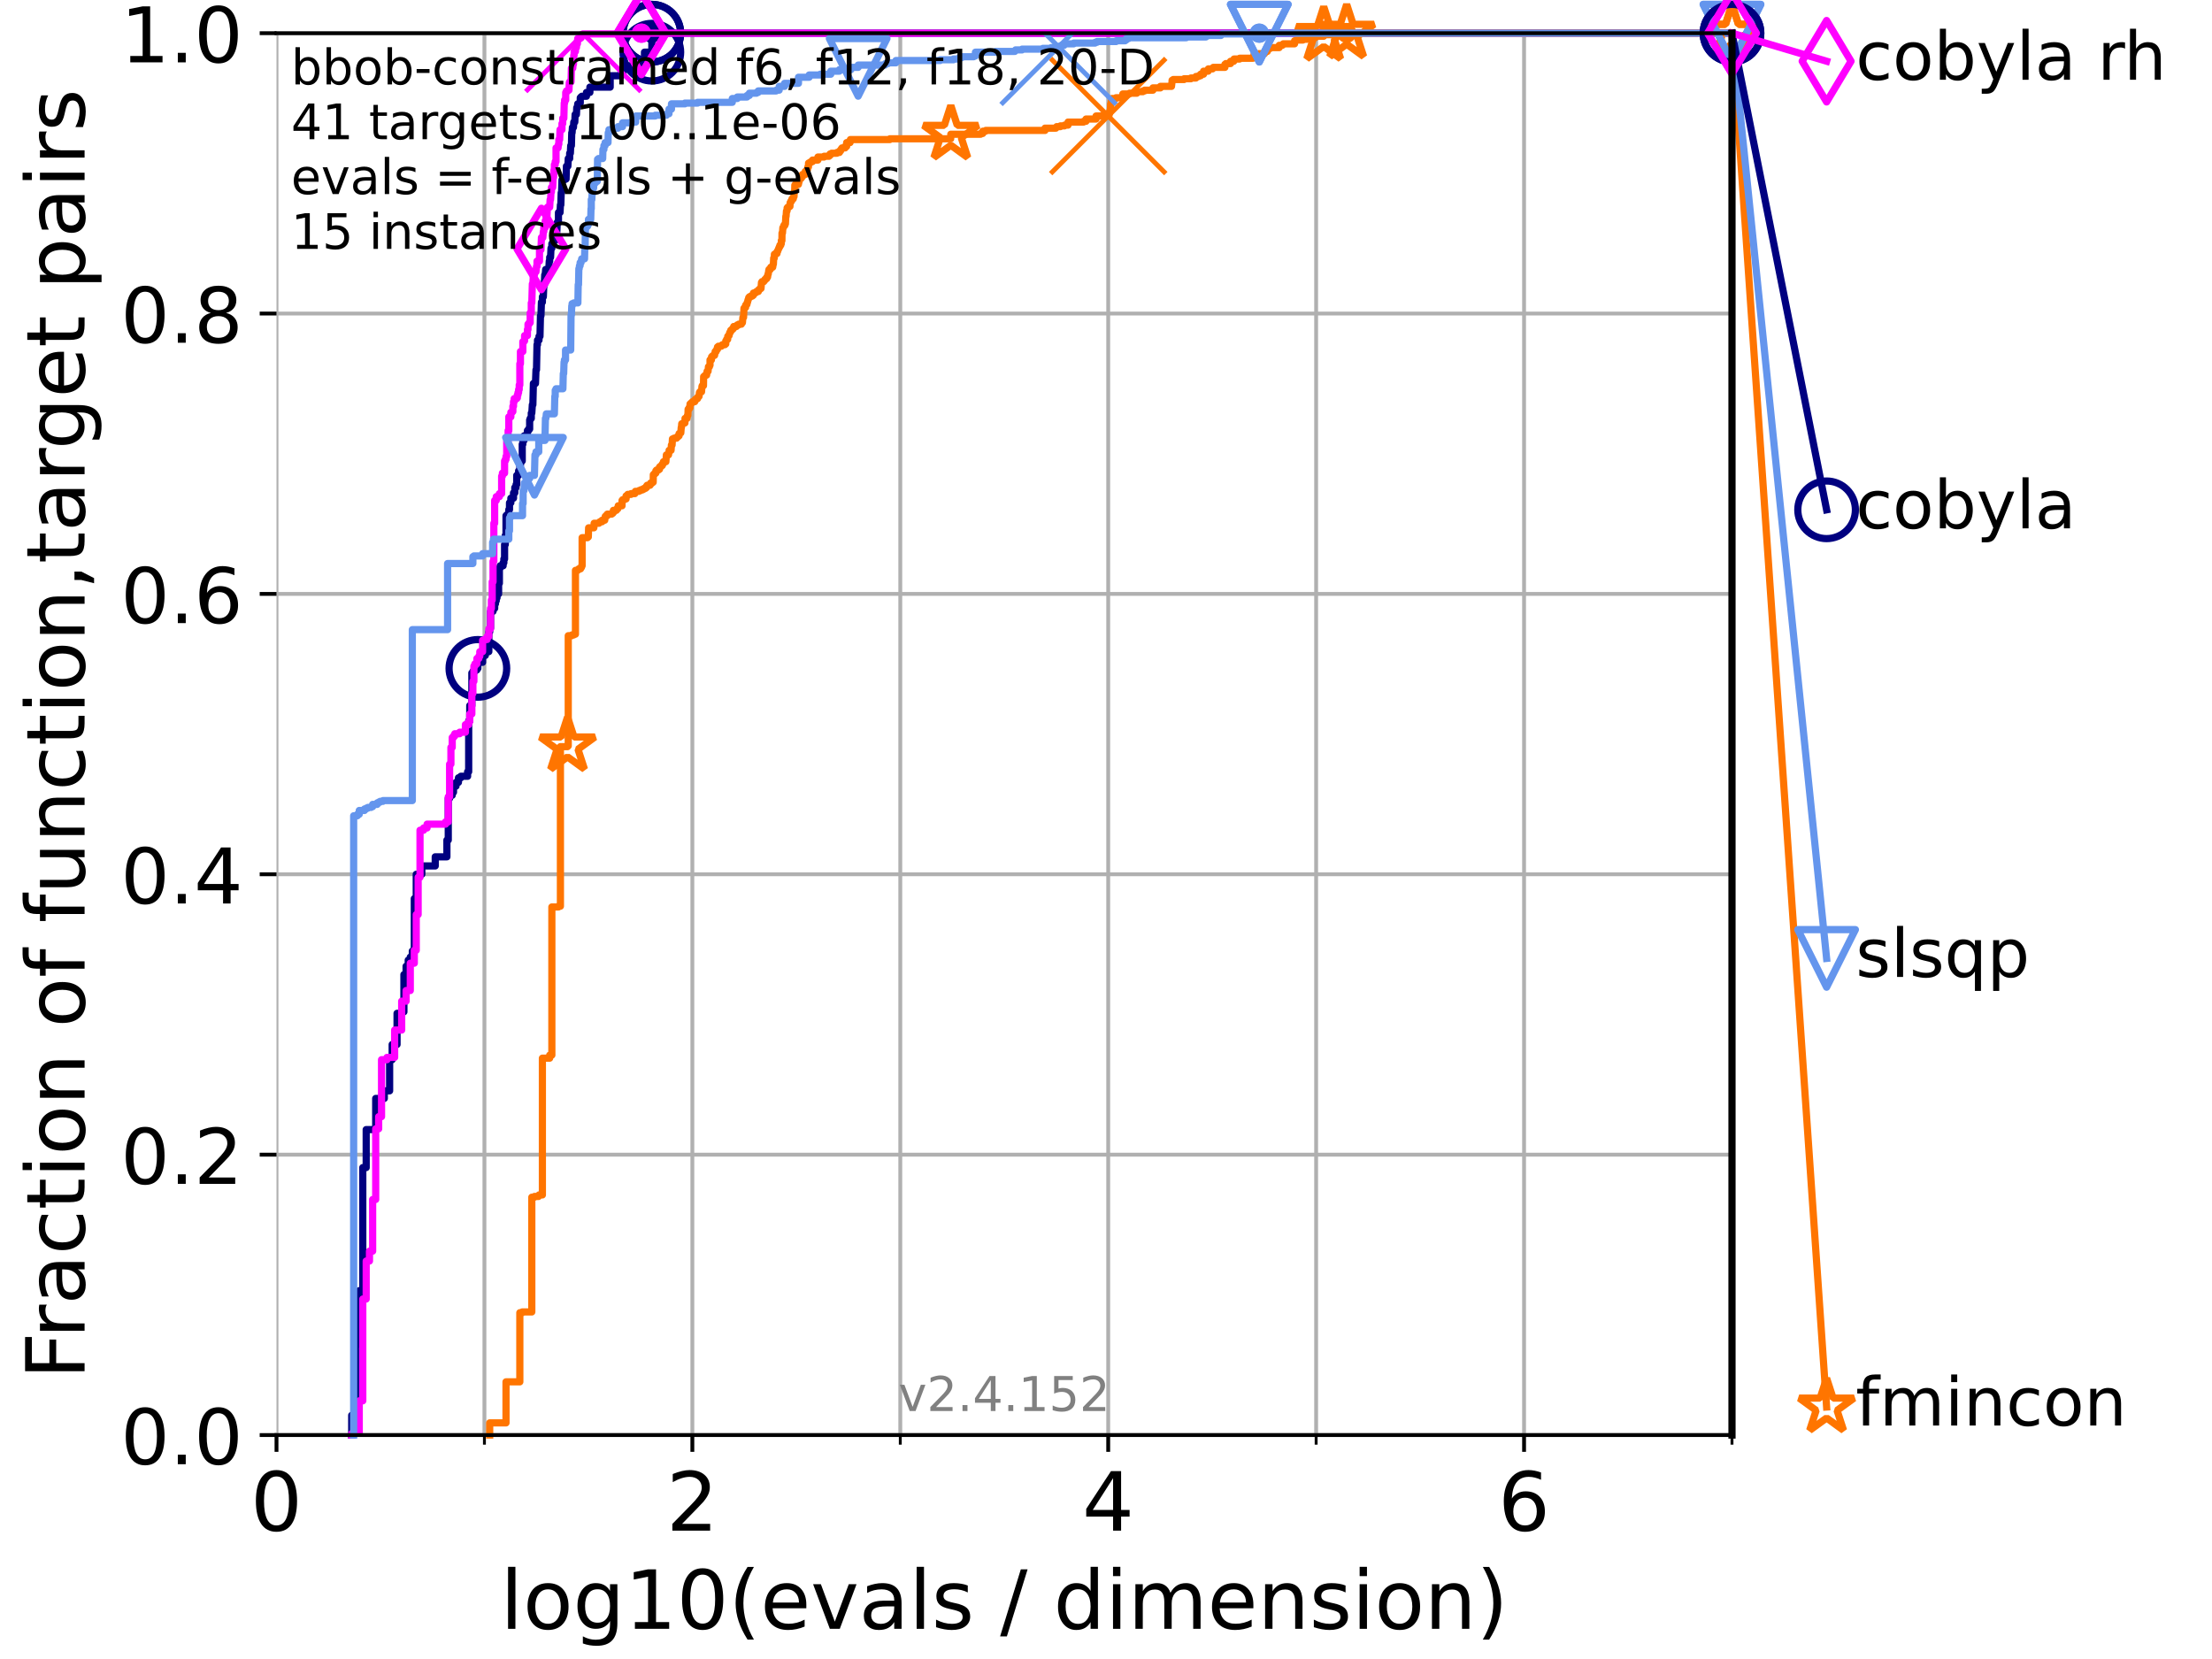 <?xml version="1.0" encoding="utf-8" standalone="no"?>
<!DOCTYPE svg PUBLIC "-//W3C//DTD SVG 1.1//EN"
  "http://www.w3.org/Graphics/SVG/1.1/DTD/svg11.dtd">
<!-- Created with matplotlib (https://matplotlib.org/) -->
<svg height="345.6pt" version="1.1" viewBox="0 0 460.8 345.6" width="460.8pt" xmlns="http://www.w3.org/2000/svg" xmlns:xlink="http://www.w3.org/1999/xlink">
 <defs>
  <style type="text/css">*{stroke-linecap:butt;stroke-linejoin:round;}</style>
 </defs>
 <g id="figure_1">
  <g id="patch_1">
   <path d="M 0 345.6 
L 460.8 345.6 
L 460.8 0 
L 0 0 
z
" style="fill:#ffffff;"/>
  </g>
  <g id="axes_1">
   <g id="patch_2">
    <path d="M 57.6 298.944 
L 360.806 298.944 
L 360.806 6.912 
L 57.6 6.912 
z
" style="fill:#ffffff;"/>
   </g>
   <g id="matplotlib.axis_1">
    <g id="xtick_1">
     <g id="line2d_1">
      <path clip-path="url(#pbe88e9dd62)" d="M 57.6 298.944 
L 57.6 6.912 
" style="fill:none;stroke:#b0b0b0;stroke-linecap:square;stroke-width:0.8;"/>
     </g>
     <g id="line2d_2">
      <defs>
       <path d="M 0 0 
L 0 3.5 
" id="m48cf8e7fea" style="stroke:#000000;stroke-width:0.8;"/>
      </defs>
      <g>
       <use style="stroke:#000000;stroke-width:0.8;" x="57.6" xlink:href="#m48cf8e7fea" y="298.944"/>
      </g>
     </g>
     <g id="text_1">
      <!-- 0 -->
      <g transform="translate(52.192 318.861)scale(0.17 -0.17)">
       <defs>
        <path d="M 31.781 66.406 
Q 24.172 66.406 20.328 58.906 
Q 16.5 51.422 16.5 36.375 
Q 16.5 21.391 20.328 13.891 
Q 24.172 6.391 31.781 6.391 
Q 39.453 6.391 43.281 13.891 
Q 47.125 21.391 47.125 36.375 
Q 47.125 51.422 43.281 58.906 
Q 39.453 66.406 31.781 66.406 
z
M 31.781 74.219 
Q 44.047 74.219 50.516 64.516 
Q 56.984 54.828 56.984 36.375 
Q 56.984 17.969 50.516 8.266 
Q 44.047 -1.422 31.781 -1.422 
Q 19.531 -1.422 13.062 8.266 
Q 6.594 17.969 6.594 36.375 
Q 6.594 54.828 13.062 64.516 
Q 19.531 74.219 31.781 74.219 
z
" id="DejaVuSans-48"/>
       </defs>
       <use xlink:href="#DejaVuSans-48"/>
      </g>
     </g>
    </g>
    <g id="xtick_2">
     <g id="line2d_3">
      <path clip-path="url(#pbe88e9dd62)" d="M 144.23 298.944 
L 144.23 6.912 
" style="fill:none;stroke:#b0b0b0;stroke-linecap:square;stroke-width:0.8;"/>
     </g>
     <g id="line2d_4">
      <g>
       <use style="stroke:#000000;stroke-width:0.8;" x="144.23" xlink:href="#m48cf8e7fea" y="298.944"/>
      </g>
     </g>
     <g id="text_2">
      <!-- 2 -->
      <g transform="translate(138.822 318.861)scale(0.17 -0.17)">
       <defs>
        <path d="M 19.188 8.297 
L 53.609 8.297 
L 53.609 0 
L 7.328 0 
L 7.328 8.297 
Q 12.938 14.109 22.625 23.891 
Q 32.328 33.688 34.812 36.531 
Q 39.547 41.844 41.422 45.531 
Q 43.312 49.219 43.312 52.781 
Q 43.312 58.594 39.234 62.25 
Q 35.156 65.922 28.609 65.922 
Q 23.969 65.922 18.812 64.312 
Q 13.672 62.703 7.812 59.422 
L 7.812 69.391 
Q 13.766 71.781 18.938 73 
Q 24.125 74.219 28.422 74.219 
Q 39.75 74.219 46.484 68.547 
Q 53.219 62.891 53.219 53.422 
Q 53.219 48.922 51.531 44.891 
Q 49.859 40.875 45.406 35.406 
Q 44.188 33.984 37.641 27.219 
Q 31.109 20.453 19.188 8.297 
z
" id="DejaVuSans-50"/>
       </defs>
       <use xlink:href="#DejaVuSans-50"/>
      </g>
     </g>
    </g>
    <g id="xtick_3">
     <g id="line2d_5">
      <path clip-path="url(#pbe88e9dd62)" d="M 230.861 298.944 
L 230.861 6.912 
" style="fill:none;stroke:#b0b0b0;stroke-linecap:square;stroke-width:0.8;"/>
     </g>
     <g id="line2d_6">
      <g>
       <use style="stroke:#000000;stroke-width:0.8;" x="230.861" xlink:href="#m48cf8e7fea" y="298.944"/>
      </g>
     </g>
     <g id="text_3">
      <!-- 4 -->
      <g transform="translate(225.453 318.861)scale(0.17 -0.17)">
       <defs>
        <path d="M 37.797 64.312 
L 12.891 25.391 
L 37.797 25.391 
z
M 35.203 72.906 
L 47.609 72.906 
L 47.609 25.391 
L 58.016 25.391 
L 58.016 17.188 
L 47.609 17.188 
L 47.609 0 
L 37.797 0 
L 37.797 17.188 
L 4.891 17.188 
L 4.891 26.703 
z
" id="DejaVuSans-52"/>
       </defs>
       <use xlink:href="#DejaVuSans-52"/>
      </g>
     </g>
    </g>
    <g id="xtick_4">
     <g id="line2d_7">
      <path clip-path="url(#pbe88e9dd62)" d="M 317.491 298.944 
L 317.491 6.912 
" style="fill:none;stroke:#b0b0b0;stroke-linecap:square;stroke-width:0.8;"/>
     </g>
     <g id="line2d_8">
      <g>
       <use style="stroke:#000000;stroke-width:0.8;" x="317.491" xlink:href="#m48cf8e7fea" y="298.944"/>
      </g>
     </g>
     <g id="text_4">
      <!-- 6 -->
      <g transform="translate(312.083 318.861)scale(0.17 -0.17)">
       <defs>
        <path d="M 33.016 40.375 
Q 26.375 40.375 22.484 35.828 
Q 18.609 31.297 18.609 23.391 
Q 18.609 15.531 22.484 10.953 
Q 26.375 6.391 33.016 6.391 
Q 39.656 6.391 43.531 10.953 
Q 47.406 15.531 47.406 23.391 
Q 47.406 31.297 43.531 35.828 
Q 39.656 40.375 33.016 40.375 
z
M 52.594 71.297 
L 52.594 62.312 
Q 48.875 64.062 45.094 64.984 
Q 41.312 65.922 37.594 65.922 
Q 27.828 65.922 22.672 59.328 
Q 17.531 52.734 16.797 39.406 
Q 19.672 43.656 24.016 45.922 
Q 28.375 48.188 33.594 48.188 
Q 44.578 48.188 50.953 41.516 
Q 57.328 34.859 57.328 23.391 
Q 57.328 12.156 50.688 5.359 
Q 44.047 -1.422 33.016 -1.422 
Q 20.359 -1.422 13.672 8.266 
Q 6.984 17.969 6.984 36.375 
Q 6.984 53.656 15.188 63.938 
Q 23.391 74.219 37.203 74.219 
Q 40.922 74.219 44.703 73.484 
Q 48.484 72.75 52.594 71.297 
z
" id="DejaVuSans-54"/>
       </defs>
       <use xlink:href="#DejaVuSans-54"/>
      </g>
     </g>
    </g>
    <g id="xtick_5">
     <g id="line2d_9">
      <path clip-path="url(#pbe88e9dd62)" d="M 100.915 298.944 
L 100.915 6.912 
" style="fill:none;stroke:#b0b0b0;stroke-linecap:square;stroke-width:0.8;"/>
     </g>
     <g id="line2d_10">
      <defs>
       <path d="M 0 0 
L 0 2 
" id="mf8b99bed2a" style="stroke:#000000;stroke-width:0.6;"/>
      </defs>
      <g>
       <use style="stroke:#000000;stroke-width:0.6;" x="100.915" xlink:href="#mf8b99bed2a" y="298.944"/>
      </g>
     </g>
    </g>
    <g id="xtick_6">
     <g id="line2d_11">
      <path clip-path="url(#pbe88e9dd62)" d="M 187.546 298.944 
L 187.546 6.912 
" style="fill:none;stroke:#b0b0b0;stroke-linecap:square;stroke-width:0.8;"/>
     </g>
     <g id="line2d_12">
      <g>
       <use style="stroke:#000000;stroke-width:0.6;" x="187.546" xlink:href="#mf8b99bed2a" y="298.944"/>
      </g>
     </g>
    </g>
    <g id="xtick_7">
     <g id="line2d_13">
      <path clip-path="url(#pbe88e9dd62)" d="M 274.176 298.944 
L 274.176 6.912 
" style="fill:none;stroke:#b0b0b0;stroke-linecap:square;stroke-width:0.8;"/>
     </g>
     <g id="line2d_14">
      <g>
       <use style="stroke:#000000;stroke-width:0.6;" x="274.176" xlink:href="#mf8b99bed2a" y="298.944"/>
      </g>
     </g>
    </g>
    <g id="xtick_8">
     <g id="line2d_15">
      <path clip-path="url(#pbe88e9dd62)" d="M 360.806 298.944 
L 360.806 6.912 
" style="fill:none;stroke:#b0b0b0;stroke-linecap:square;stroke-width:0.8;"/>
     </g>
     <g id="line2d_16">
      <g>
       <use style="stroke:#000000;stroke-width:0.6;" x="360.806" xlink:href="#mf8b99bed2a" y="298.944"/>
      </g>
     </g>
    </g>
    <g id="text_5">
     <!-- log10(evals / dimension) -->
     <g transform="translate(104.239 339.314)scale(0.17 -0.17)">
      <defs>
       <path d="M 9.422 75.984 
L 18.406 75.984 
L 18.406 0 
L 9.422 0 
z
" id="DejaVuSans-108"/>
       <path d="M 30.609 48.391 
Q 23.391 48.391 19.188 42.75 
Q 14.984 37.109 14.984 27.297 
Q 14.984 17.484 19.156 11.844 
Q 23.344 6.203 30.609 6.203 
Q 37.797 6.203 41.984 11.859 
Q 46.188 17.531 46.188 27.297 
Q 46.188 37.016 41.984 42.703 
Q 37.797 48.391 30.609 48.391 
z
M 30.609 56 
Q 42.328 56 49.016 48.375 
Q 55.719 40.766 55.719 27.297 
Q 55.719 13.875 49.016 6.219 
Q 42.328 -1.422 30.609 -1.422 
Q 18.844 -1.422 12.172 6.219 
Q 5.516 13.875 5.516 27.297 
Q 5.516 40.766 12.172 48.375 
Q 18.844 56 30.609 56 
z
" id="DejaVuSans-111"/>
       <path d="M 45.406 27.984 
Q 45.406 37.75 41.375 43.109 
Q 37.359 48.484 30.078 48.484 
Q 22.859 48.484 18.828 43.109 
Q 14.797 37.75 14.797 27.984 
Q 14.797 18.266 18.828 12.891 
Q 22.859 7.516 30.078 7.516 
Q 37.359 7.516 41.375 12.891 
Q 45.406 18.266 45.406 27.984 
z
M 54.391 6.781 
Q 54.391 -7.172 48.188 -13.984 
Q 42 -20.797 29.203 -20.797 
Q 24.469 -20.797 20.266 -20.094 
Q 16.062 -19.391 12.109 -17.922 
L 12.109 -9.188 
Q 16.062 -11.328 19.922 -12.344 
Q 23.781 -13.375 27.781 -13.375 
Q 36.625 -13.375 41.016 -8.766 
Q 45.406 -4.156 45.406 5.172 
L 45.406 9.625 
Q 42.625 4.781 38.281 2.391 
Q 33.938 0 27.875 0 
Q 17.828 0 11.672 7.656 
Q 5.516 15.328 5.516 27.984 
Q 5.516 40.672 11.672 48.328 
Q 17.828 56 27.875 56 
Q 33.938 56 38.281 53.609 
Q 42.625 51.219 45.406 46.391 
L 45.406 54.688 
L 54.391 54.688 
z
" id="DejaVuSans-103"/>
       <path d="M 12.406 8.297 
L 28.516 8.297 
L 28.516 63.922 
L 10.984 60.406 
L 10.984 69.391 
L 28.422 72.906 
L 38.281 72.906 
L 38.281 8.297 
L 54.391 8.297 
L 54.391 0 
L 12.406 0 
z
" id="DejaVuSans-49"/>
       <path d="M 31 75.875 
Q 24.469 64.656 21.281 53.656 
Q 18.109 42.672 18.109 31.391 
Q 18.109 20.125 21.312 9.062 
Q 24.516 -2 31 -13.188 
L 23.188 -13.188 
Q 15.875 -1.703 12.234 9.375 
Q 8.594 20.453 8.594 31.391 
Q 8.594 42.281 12.203 53.312 
Q 15.828 64.359 23.188 75.875 
z
" id="DejaVuSans-40"/>
       <path d="M 56.203 29.594 
L 56.203 25.203 
L 14.891 25.203 
Q 15.484 15.922 20.484 11.062 
Q 25.484 6.203 34.422 6.203 
Q 39.594 6.203 44.453 7.469 
Q 49.312 8.734 54.109 11.281 
L 54.109 2.781 
Q 49.266 0.734 44.188 -0.344 
Q 39.109 -1.422 33.891 -1.422 
Q 20.797 -1.422 13.156 6.188 
Q 5.516 13.812 5.516 26.812 
Q 5.516 40.234 12.766 48.109 
Q 20.016 56 32.328 56 
Q 43.359 56 49.781 48.891 
Q 56.203 41.797 56.203 29.594 
z
M 47.219 32.234 
Q 47.125 39.594 43.094 43.984 
Q 39.062 48.391 32.422 48.391 
Q 24.906 48.391 20.391 44.141 
Q 15.875 39.891 15.188 32.172 
z
" id="DejaVuSans-101"/>
       <path d="M 2.984 54.688 
L 12.5 54.688 
L 29.594 8.797 
L 46.688 54.688 
L 56.203 54.688 
L 35.688 0 
L 23.484 0 
z
" id="DejaVuSans-118"/>
       <path d="M 34.281 27.484 
Q 23.391 27.484 19.188 25 
Q 14.984 22.516 14.984 16.5 
Q 14.984 11.719 18.141 8.906 
Q 21.297 6.109 26.703 6.109 
Q 34.188 6.109 38.703 11.406 
Q 43.219 16.703 43.219 25.484 
L 43.219 27.484 
z
M 52.203 31.203 
L 52.203 0 
L 43.219 0 
L 43.219 8.297 
Q 40.141 3.328 35.547 0.953 
Q 30.953 -1.422 24.312 -1.422 
Q 15.922 -1.422 10.953 3.297 
Q 6 8.016 6 15.922 
Q 6 25.141 12.172 29.828 
Q 18.359 34.516 30.609 34.516 
L 43.219 34.516 
L 43.219 35.406 
Q 43.219 41.609 39.141 45 
Q 35.062 48.391 27.688 48.391 
Q 23 48.391 18.547 47.266 
Q 14.109 46.141 10.016 43.891 
L 10.016 52.203 
Q 14.938 54.109 19.578 55.047 
Q 24.219 56 28.609 56 
Q 40.484 56 46.344 49.844 
Q 52.203 43.703 52.203 31.203 
z
" id="DejaVuSans-97"/>
       <path d="M 44.281 53.078 
L 44.281 44.578 
Q 40.484 46.531 36.375 47.5 
Q 32.281 48.484 27.875 48.484 
Q 21.188 48.484 17.844 46.438 
Q 14.5 44.391 14.5 40.281 
Q 14.5 37.156 16.891 35.375 
Q 19.281 33.594 26.516 31.984 
L 29.594 31.297 
Q 39.156 29.25 43.188 25.516 
Q 47.219 21.781 47.219 15.094 
Q 47.219 7.469 41.188 3.016 
Q 35.156 -1.422 24.609 -1.422 
Q 20.219 -1.422 15.453 -0.562 
Q 10.688 0.297 5.422 2 
L 5.422 11.281 
Q 10.406 8.688 15.234 7.391 
Q 20.062 6.109 24.812 6.109 
Q 31.156 6.109 34.562 8.281 
Q 37.984 10.453 37.984 14.406 
Q 37.984 18.062 35.516 20.016 
Q 33.062 21.969 24.703 23.781 
L 21.578 24.516 
Q 13.234 26.266 9.516 29.906 
Q 5.812 33.547 5.812 39.891 
Q 5.812 47.609 11.281 51.797 
Q 16.75 56 26.812 56 
Q 31.781 56 36.172 55.266 
Q 40.578 54.547 44.281 53.078 
z
" id="DejaVuSans-115"/>
       <path id="DejaVuSans-32"/>
       <path d="M 25.391 72.906 
L 33.688 72.906 
L 8.297 -9.281 
L 0 -9.281 
z
" id="DejaVuSans-47"/>
       <path d="M 45.406 46.391 
L 45.406 75.984 
L 54.391 75.984 
L 54.391 0 
L 45.406 0 
L 45.406 8.203 
Q 42.578 3.328 38.25 0.953 
Q 33.938 -1.422 27.875 -1.422 
Q 17.969 -1.422 11.734 6.484 
Q 5.516 14.406 5.516 27.297 
Q 5.516 40.188 11.734 48.094 
Q 17.969 56 27.875 56 
Q 33.938 56 38.25 53.625 
Q 42.578 51.266 45.406 46.391 
z
M 14.797 27.297 
Q 14.797 17.391 18.875 11.75 
Q 22.953 6.109 30.078 6.109 
Q 37.203 6.109 41.297 11.75 
Q 45.406 17.391 45.406 27.297 
Q 45.406 37.203 41.297 42.844 
Q 37.203 48.484 30.078 48.484 
Q 22.953 48.484 18.875 42.844 
Q 14.797 37.203 14.797 27.297 
z
" id="DejaVuSans-100"/>
       <path d="M 9.422 54.688 
L 18.406 54.688 
L 18.406 0 
L 9.422 0 
z
M 9.422 75.984 
L 18.406 75.984 
L 18.406 64.594 
L 9.422 64.594 
z
" id="DejaVuSans-105"/>
       <path d="M 52 44.188 
Q 55.375 50.25 60.062 53.125 
Q 64.75 56 71.094 56 
Q 79.641 56 84.281 50.016 
Q 88.922 44.047 88.922 33.016 
L 88.922 0 
L 79.891 0 
L 79.891 32.719 
Q 79.891 40.578 77.094 44.375 
Q 74.312 48.188 68.609 48.188 
Q 61.625 48.188 57.562 43.547 
Q 53.516 38.922 53.516 30.906 
L 53.516 0 
L 44.484 0 
L 44.484 32.719 
Q 44.484 40.625 41.703 44.406 
Q 38.922 48.188 33.109 48.188 
Q 26.219 48.188 22.156 43.531 
Q 18.109 38.875 18.109 30.906 
L 18.109 0 
L 9.078 0 
L 9.078 54.688 
L 18.109 54.688 
L 18.109 46.188 
Q 21.188 51.219 25.484 53.609 
Q 29.781 56 35.688 56 
Q 41.656 56 45.828 52.969 
Q 50 49.953 52 44.188 
z
" id="DejaVuSans-109"/>
       <path d="M 54.891 33.016 
L 54.891 0 
L 45.906 0 
L 45.906 32.719 
Q 45.906 40.484 42.875 44.328 
Q 39.844 48.188 33.797 48.188 
Q 26.516 48.188 22.312 43.547 
Q 18.109 38.922 18.109 30.906 
L 18.109 0 
L 9.078 0 
L 9.078 54.688 
L 18.109 54.688 
L 18.109 46.188 
Q 21.344 51.125 25.703 53.562 
Q 30.078 56 35.797 56 
Q 45.219 56 50.047 50.172 
Q 54.891 44.344 54.891 33.016 
z
" id="DejaVuSans-110"/>
       <path d="M 8.016 75.875 
L 15.828 75.875 
Q 23.141 64.359 26.781 53.312 
Q 30.422 42.281 30.422 31.391 
Q 30.422 20.453 26.781 9.375 
Q 23.141 -1.703 15.828 -13.188 
L 8.016 -13.188 
Q 14.5 -2 17.703 9.062 
Q 20.906 20.125 20.906 31.391 
Q 20.906 42.672 17.703 53.656 
Q 14.5 64.656 8.016 75.875 
z
" id="DejaVuSans-41"/>
      </defs>
      <use xlink:href="#DejaVuSans-108"/>
      <use x="27.783" xlink:href="#DejaVuSans-111"/>
      <use x="88.965" xlink:href="#DejaVuSans-103"/>
      <use x="152.441" xlink:href="#DejaVuSans-49"/>
      <use x="216.064" xlink:href="#DejaVuSans-48"/>
      <use x="279.688" xlink:href="#DejaVuSans-40"/>
      <use x="318.701" xlink:href="#DejaVuSans-101"/>
      <use x="380.225" xlink:href="#DejaVuSans-118"/>
      <use x="439.404" xlink:href="#DejaVuSans-97"/>
      <use x="500.684" xlink:href="#DejaVuSans-108"/>
      <use x="528.467" xlink:href="#DejaVuSans-115"/>
      <use x="580.566" xlink:href="#DejaVuSans-32"/>
      <use x="612.354" xlink:href="#DejaVuSans-47"/>
      <use x="646.045" xlink:href="#DejaVuSans-32"/>
      <use x="677.832" xlink:href="#DejaVuSans-100"/>
      <use x="741.309" xlink:href="#DejaVuSans-105"/>
      <use x="769.092" xlink:href="#DejaVuSans-109"/>
      <use x="866.504" xlink:href="#DejaVuSans-101"/>
      <use x="928.027" xlink:href="#DejaVuSans-110"/>
      <use x="991.406" xlink:href="#DejaVuSans-115"/>
      <use x="1043.506" xlink:href="#DejaVuSans-105"/>
      <use x="1071.289" xlink:href="#DejaVuSans-111"/>
      <use x="1132.471" xlink:href="#DejaVuSans-110"/>
      <use x="1195.85" xlink:href="#DejaVuSans-41"/>
     </g>
    </g>
   </g>
   <g id="matplotlib.axis_2">
    <g id="ytick_1">
     <g id="line2d_17">
      <path clip-path="url(#pbe88e9dd62)" d="M 57.6 298.944 
L 360.806 298.944 
" style="fill:none;stroke:#b0b0b0;stroke-linecap:square;stroke-width:0.8;"/>
     </g>
     <g id="line2d_18">
      <defs>
       <path d="M 0 0 
L -3.5 0 
" id="me9f2ff0297" style="stroke:#000000;stroke-width:0.8;"/>
      </defs>
      <g>
       <use style="stroke:#000000;stroke-width:0.8;" x="57.6" xlink:href="#me9f2ff0297" y="298.944"/>
      </g>
     </g>
     <g id="text_6">
      <!-- 0.0 -->
      <g transform="translate(25.155 305.023)scale(0.16 -0.16)">
       <defs>
        <path d="M 10.688 12.406 
L 21 12.406 
L 21 0 
L 10.688 0 
z
" id="DejaVuSans-46"/>
       </defs>
       <use xlink:href="#DejaVuSans-48"/>
       <use x="63.623" xlink:href="#DejaVuSans-46"/>
       <use x="95.41" xlink:href="#DejaVuSans-48"/>
      </g>
     </g>
    </g>
    <g id="ytick_2">
     <g id="line2d_19">
      <path clip-path="url(#pbe88e9dd62)" d="M 57.6 240.538 
L 360.806 240.538 
" style="fill:none;stroke:#b0b0b0;stroke-linecap:square;stroke-width:0.8;"/>
     </g>
     <g id="line2d_20">
      <g>
       <use style="stroke:#000000;stroke-width:0.8;" x="57.6" xlink:href="#me9f2ff0297" y="240.538"/>
      </g>
     </g>
     <g id="text_7">
      <!-- 0.2 -->
      <g transform="translate(25.155 246.616)scale(0.16 -0.16)">
       <use xlink:href="#DejaVuSans-48"/>
       <use x="63.623" xlink:href="#DejaVuSans-46"/>
       <use x="95.41" xlink:href="#DejaVuSans-50"/>
      </g>
     </g>
    </g>
    <g id="ytick_3">
     <g id="line2d_21">
      <path clip-path="url(#pbe88e9dd62)" d="M 57.6 182.131 
L 360.806 182.131 
" style="fill:none;stroke:#b0b0b0;stroke-linecap:square;stroke-width:0.8;"/>
     </g>
     <g id="line2d_22">
      <g>
       <use style="stroke:#000000;stroke-width:0.8;" x="57.6" xlink:href="#me9f2ff0297" y="182.131"/>
      </g>
     </g>
     <g id="text_8">
      <!-- 0.4 -->
      <g transform="translate(25.155 188.21)scale(0.16 -0.16)">
       <use xlink:href="#DejaVuSans-48"/>
       <use x="63.623" xlink:href="#DejaVuSans-46"/>
       <use x="95.41" xlink:href="#DejaVuSans-52"/>
      </g>
     </g>
    </g>
    <g id="ytick_4">
     <g id="line2d_23">
      <path clip-path="url(#pbe88e9dd62)" d="M 57.6 123.725 
L 360.806 123.725 
" style="fill:none;stroke:#b0b0b0;stroke-linecap:square;stroke-width:0.8;"/>
     </g>
     <g id="line2d_24">
      <g>
       <use style="stroke:#000000;stroke-width:0.8;" x="57.6" xlink:href="#me9f2ff0297" y="123.725"/>
      </g>
     </g>
     <g id="text_9">
      <!-- 0.6 -->
      <g transform="translate(25.155 129.804)scale(0.16 -0.16)">
       <use xlink:href="#DejaVuSans-48"/>
       <use x="63.623" xlink:href="#DejaVuSans-46"/>
       <use x="95.41" xlink:href="#DejaVuSans-54"/>
      </g>
     </g>
    </g>
    <g id="ytick_5">
     <g id="line2d_25">
      <path clip-path="url(#pbe88e9dd62)" d="M 57.6 65.318 
L 360.806 65.318 
" style="fill:none;stroke:#b0b0b0;stroke-linecap:square;stroke-width:0.8;"/>
     </g>
     <g id="line2d_26">
      <g>
       <use style="stroke:#000000;stroke-width:0.8;" x="57.6" xlink:href="#me9f2ff0297" y="65.318"/>
      </g>
     </g>
     <g id="text_10">
      <!-- 0.8 -->
      <g transform="translate(25.155 71.397)scale(0.16 -0.16)">
       <defs>
        <path d="M 31.781 34.625 
Q 24.75 34.625 20.719 30.859 
Q 16.703 27.094 16.703 20.516 
Q 16.703 13.922 20.719 10.156 
Q 24.75 6.391 31.781 6.391 
Q 38.812 6.391 42.859 10.172 
Q 46.922 13.969 46.922 20.516 
Q 46.922 27.094 42.891 30.859 
Q 38.875 34.625 31.781 34.625 
z
M 21.922 38.812 
Q 15.578 40.375 12.031 44.719 
Q 8.5 49.078 8.5 55.328 
Q 8.5 64.062 14.719 69.141 
Q 20.953 74.219 31.781 74.219 
Q 42.672 74.219 48.875 69.141 
Q 55.078 64.062 55.078 55.328 
Q 55.078 49.078 51.531 44.719 
Q 48 40.375 41.703 38.812 
Q 48.828 37.156 52.797 32.312 
Q 56.781 27.484 56.781 20.516 
Q 56.781 9.906 50.312 4.234 
Q 43.844 -1.422 31.781 -1.422 
Q 19.734 -1.422 13.25 4.234 
Q 6.781 9.906 6.781 20.516 
Q 6.781 27.484 10.781 32.312 
Q 14.797 37.156 21.922 38.812 
z
M 18.312 54.391 
Q 18.312 48.734 21.844 45.562 
Q 25.391 42.391 31.781 42.391 
Q 38.141 42.391 41.719 45.562 
Q 45.312 48.734 45.312 54.391 
Q 45.312 60.062 41.719 63.234 
Q 38.141 66.406 31.781 66.406 
Q 25.391 66.406 21.844 63.234 
Q 18.312 60.062 18.312 54.391 
z
" id="DejaVuSans-56"/>
       </defs>
       <use xlink:href="#DejaVuSans-48"/>
       <use x="63.623" xlink:href="#DejaVuSans-46"/>
       <use x="95.41" xlink:href="#DejaVuSans-56"/>
      </g>
     </g>
    </g>
    <g id="ytick_6">
     <g id="line2d_27">
      <path clip-path="url(#pbe88e9dd62)" d="M 57.6 6.912 
L 360.806 6.912 
" style="fill:none;stroke:#b0b0b0;stroke-linecap:square;stroke-width:0.8;"/>
     </g>
     <g id="line2d_28">
      <g>
       <use style="stroke:#000000;stroke-width:0.8;" x="57.6" xlink:href="#me9f2ff0297" y="6.912"/>
      </g>
     </g>
     <g id="text_11">
      <!-- 1.0 -->
      <g transform="translate(25.155 12.991)scale(0.16 -0.16)">
       <use xlink:href="#DejaVuSans-49"/>
       <use x="63.623" xlink:href="#DejaVuSans-46"/>
       <use x="95.41" xlink:href="#DejaVuSans-48"/>
      </g>
     </g>
    </g>
    <g id="text_12">
     <!-- Fraction of function,target pairs -->
     <g transform="translate(17.62 287.313)rotate(-90)scale(0.17 -0.17)">
      <defs>
       <path d="M 9.812 72.906 
L 51.703 72.906 
L 51.703 64.594 
L 19.672 64.594 
L 19.672 43.109 
L 48.578 43.109 
L 48.578 34.812 
L 19.672 34.812 
L 19.672 0 
L 9.812 0 
z
" id="DejaVuSans-70"/>
       <path d="M 41.109 46.297 
Q 39.594 47.172 37.812 47.578 
Q 36.031 48 33.891 48 
Q 26.266 48 22.188 43.047 
Q 18.109 38.094 18.109 28.812 
L 18.109 0 
L 9.078 0 
L 9.078 54.688 
L 18.109 54.688 
L 18.109 46.188 
Q 20.953 51.172 25.484 53.578 
Q 30.031 56 36.531 56 
Q 37.453 56 38.578 55.875 
Q 39.703 55.766 41.062 55.516 
z
" id="DejaVuSans-114"/>
       <path d="M 48.781 52.594 
L 48.781 44.188 
Q 44.969 46.297 41.141 47.344 
Q 37.312 48.391 33.406 48.391 
Q 24.656 48.391 19.812 42.844 
Q 14.984 37.312 14.984 27.297 
Q 14.984 17.281 19.812 11.734 
Q 24.656 6.203 33.406 6.203 
Q 37.312 6.203 41.141 7.25 
Q 44.969 8.297 48.781 10.406 
L 48.781 2.094 
Q 45.016 0.344 40.984 -0.531 
Q 36.969 -1.422 32.422 -1.422 
Q 20.062 -1.422 12.781 6.344 
Q 5.516 14.109 5.516 27.297 
Q 5.516 40.672 12.859 48.328 
Q 20.219 56 33.016 56 
Q 37.156 56 41.109 55.141 
Q 45.062 54.297 48.781 52.594 
z
" id="DejaVuSans-99"/>
       <path d="M 18.312 70.219 
L 18.312 54.688 
L 36.812 54.688 
L 36.812 47.703 
L 18.312 47.703 
L 18.312 18.016 
Q 18.312 11.328 20.141 9.422 
Q 21.969 7.516 27.594 7.516 
L 36.812 7.516 
L 36.812 0 
L 27.594 0 
Q 17.188 0 13.234 3.875 
Q 9.281 7.766 9.281 18.016 
L 9.281 47.703 
L 2.688 47.703 
L 2.688 54.688 
L 9.281 54.688 
L 9.281 70.219 
z
" id="DejaVuSans-116"/>
       <path d="M 37.109 75.984 
L 37.109 68.5 
L 28.516 68.5 
Q 23.688 68.5 21.797 66.547 
Q 19.922 64.594 19.922 59.516 
L 19.922 54.688 
L 34.719 54.688 
L 34.719 47.703 
L 19.922 47.703 
L 19.922 0 
L 10.891 0 
L 10.891 47.703 
L 2.297 47.703 
L 2.297 54.688 
L 10.891 54.688 
L 10.891 58.5 
Q 10.891 67.625 15.141 71.797 
Q 19.391 75.984 28.609 75.984 
z
" id="DejaVuSans-102"/>
       <path d="M 8.5 21.578 
L 8.5 54.688 
L 17.484 54.688 
L 17.484 21.922 
Q 17.484 14.156 20.5 10.266 
Q 23.531 6.391 29.594 6.391 
Q 36.859 6.391 41.078 11.031 
Q 45.312 15.672 45.312 23.688 
L 45.312 54.688 
L 54.297 54.688 
L 54.297 0 
L 45.312 0 
L 45.312 8.406 
Q 42.047 3.422 37.719 1 
Q 33.406 -1.422 27.688 -1.422 
Q 18.266 -1.422 13.375 4.438 
Q 8.5 10.297 8.5 21.578 
z
M 31.109 56 
z
" id="DejaVuSans-117"/>
       <path d="M 11.719 12.406 
L 22.016 12.406 
L 22.016 4 
L 14.016 -11.625 
L 7.719 -11.625 
L 11.719 4 
z
" id="DejaVuSans-44"/>
       <path d="M 18.109 8.203 
L 18.109 -20.797 
L 9.078 -20.797 
L 9.078 54.688 
L 18.109 54.688 
L 18.109 46.391 
Q 20.953 51.266 25.266 53.625 
Q 29.594 56 35.594 56 
Q 45.562 56 51.781 48.094 
Q 58.016 40.188 58.016 27.297 
Q 58.016 14.406 51.781 6.484 
Q 45.562 -1.422 35.594 -1.422 
Q 29.594 -1.422 25.266 0.953 
Q 20.953 3.328 18.109 8.203 
z
M 48.688 27.297 
Q 48.688 37.203 44.609 42.844 
Q 40.531 48.484 33.406 48.484 
Q 26.266 48.484 22.188 42.844 
Q 18.109 37.203 18.109 27.297 
Q 18.109 17.391 22.188 11.75 
Q 26.266 6.109 33.406 6.109 
Q 40.531 6.109 44.609 11.75 
Q 48.688 17.391 48.688 27.297 
z
" id="DejaVuSans-112"/>
      </defs>
      <use xlink:href="#DejaVuSans-70"/>
      <use x="50.27" xlink:href="#DejaVuSans-114"/>
      <use x="91.383" xlink:href="#DejaVuSans-97"/>
      <use x="152.662" xlink:href="#DejaVuSans-99"/>
      <use x="207.643" xlink:href="#DejaVuSans-116"/>
      <use x="246.852" xlink:href="#DejaVuSans-105"/>
      <use x="274.635" xlink:href="#DejaVuSans-111"/>
      <use x="335.816" xlink:href="#DejaVuSans-110"/>
      <use x="399.195" xlink:href="#DejaVuSans-32"/>
      <use x="430.982" xlink:href="#DejaVuSans-111"/>
      <use x="492.164" xlink:href="#DejaVuSans-102"/>
      <use x="527.369" xlink:href="#DejaVuSans-32"/>
      <use x="559.156" xlink:href="#DejaVuSans-102"/>
      <use x="594.361" xlink:href="#DejaVuSans-117"/>
      <use x="657.74" xlink:href="#DejaVuSans-110"/>
      <use x="721.119" xlink:href="#DejaVuSans-99"/>
      <use x="776.1" xlink:href="#DejaVuSans-116"/>
      <use x="815.309" xlink:href="#DejaVuSans-105"/>
      <use x="843.092" xlink:href="#DejaVuSans-111"/>
      <use x="904.273" xlink:href="#DejaVuSans-110"/>
      <use x="967.652" xlink:href="#DejaVuSans-44"/>
      <use x="999.439" xlink:href="#DejaVuSans-116"/>
      <use x="1038.648" xlink:href="#DejaVuSans-97"/>
      <use x="1099.928" xlink:href="#DejaVuSans-114"/>
      <use x="1139.291" xlink:href="#DejaVuSans-103"/>
      <use x="1202.768" xlink:href="#DejaVuSans-101"/>
      <use x="1264.291" xlink:href="#DejaVuSans-116"/>
      <use x="1303.5" xlink:href="#DejaVuSans-32"/>
      <use x="1335.287" xlink:href="#DejaVuSans-112"/>
      <use x="1398.764" xlink:href="#DejaVuSans-97"/>
      <use x="1460.043" xlink:href="#DejaVuSans-105"/>
      <use x="1487.826" xlink:href="#DejaVuSans-114"/>
      <use x="1528.939" xlink:href="#DejaVuSans-115"/>
     </g>
    </g>
   </g>
   <g id="line2d_29">
    <defs>
     <path d="M 0 1.5 
C 0.398 1.5 0.779 1.342 1.061 1.061 
C 1.342 0.779 1.5 0.398 1.5 0 
C 1.5 -0.398 1.342 -0.779 1.061 -1.061 
C 0.779 -1.342 0.398 -1.5 0 -1.5 
C -0.398 -1.5 -0.779 -1.342 -1.061 -1.061 
C -1.342 -0.779 -1.5 -0.398 -1.5 0 
C -1.5 0.398 -1.342 0.779 -1.061 1.061 
C -0.779 1.342 -0.398 1.5 0 1.5 
z
" id="m7192b9281f" style="stroke:#000080;"/>
    </defs>
    <g>
     <use style="fill:#000080;stroke:#000080;" x="135.791" xlink:href="#m7192b9281f" y="6.912"/>
     <use style="fill:#000080;stroke:#000080;" x="135.791" xlink:href="#m7192b9281f" y="6.912"/>
    </g>
   </g>
   <g id="line2d_30">
    <path d="M 73.268 298.944 
L 73.268 294.829 
L 74.069 294.829 
L 74.069 279.95 
L 74.837 279.95 
L 74.837 268.87 
L 75.575 268.87 
L 75.575 243.228 
L 76.285 243.228 
L 76.285 235.314 
L 78.267 235.314 
L 78.267 228.825 
L 80.06 228.825 
L 80.06 227.242 
L 81.166 227.242 
L 81.166 220.752 
L 81.696 220.752 
L 81.696 217.587 
L 82.713 217.587 
L 82.713 211.097 
L 83.678 211.097 
L 83.678 210.78 
L 84.143 210.78 
L 84.143 203.025 
L 84.596 203.025 
L 84.596 201.283 
L 85.039 201.283 
L 85.039 200.017 
L 85.471 200.017 
L 85.471 199.384 
L 85.894 199.384 
L 85.894 198.118 
L 86.307 198.118 
L 86.307 187.196 
L 86.712 187.196 
L 86.712 182.131 
L 87.876 182.131 
L 87.876 180.39 
L 90.668 180.39 
L 90.668 178.491 
L 93.099 178.491 
L 93.099 175.008 
L 93.382 175.008 
L 93.382 166.303 
L 93.66 166.303 
L 93.66 165.67 
L 94.206 165.67 
L 94.206 165.037 
L 94.472 165.037 
L 94.472 163.77 
L 94.995 163.77 
L 94.995 162.979 
L 95.503 162.979 
L 95.503 162.029 
L 95.999 162.029 
L 95.999 161.713 
L 97.41 161.713 
L 97.41 160.763 
L 97.635 160.763 
L 97.635 150.158 
L 97.858 150.158 
L 97.858 146.992 
L 98.295 146.992 
L 98.295 140.186 
L 98.51 140.186 
L 98.51 139.87 
L 98.933 139.87 
L 98.933 139.553 
L 99.347 139.553 
L 99.347 139.237 
L 99.55 139.237 
L 99.55 137.97 
L 100.535 137.97 
L 100.535 136.546 
L 101.102 136.546 
L 101.102 135.913 
L 101.288 135.913 
L 101.288 135.754 
L 101.833 135.754 
L 101.833 131.639 
L 102.011 131.639 
L 102.011 130.848 
L 102.188 130.848 
L 102.188 127.365 
L 102.708 127.365 
L 102.708 126.732 
L 103.047 126.732 
L 103.047 125.782 
L 103.214 125.782 
L 103.214 125.149 
L 103.38 125.149 
L 103.38 124.516 
L 103.544 124.516 
L 103.544 123.725 
L 103.869 123.725 
L 103.869 121.509 
L 104.029 121.509 
L 104.029 118.343 
L 104.188 118.343 
L 104.188 117.868 
L 104.809 117.868 
L 104.809 117.235 
L 104.962 117.235 
L 104.962 116.444 
L 105.113 116.444 
L 105.113 113.436 
L 105.263 113.436 
L 105.263 111.537 
L 105.411 111.537 
L 105.411 107.422 
L 105.559 107.422 
L 105.559 107.263 
L 105.995 107.263 
L 105.995 106.155 
L 106.138 106.155 
L 106.138 104.731 
L 106.421 104.731 
L 106.421 103.781 
L 106.974 103.781 
L 106.974 102.673 
L 107.245 102.673 
L 107.245 101.565 
L 107.512 101.565 
L 107.512 100.932 
L 107.644 100.932 
L 107.644 99.033 
L 108.034 99.033 
L 108.034 98.083 
L 108.29 98.083 
L 108.29 96.975 
L 108.417 96.975 
L 108.417 96.184 
L 108.668 96.184 
L 108.668 96.025 
L 108.792 96.025 
L 108.792 92.543 
L 108.915 92.543 
L 108.915 91.752 
L 109.159 91.752 
L 109.159 90.802 
L 109.757 90.802 
L 109.757 90.327 
L 109.874 90.327 
L 109.874 89.694 
L 110.106 89.694 
L 110.106 89.377 
L 110.336 89.377 
L 110.336 87.478 
L 110.449 87.478 
L 110.449 87.161 
L 110.675 87.161 
L 110.675 86.053 
L 110.786 86.053 
L 110.897 84.312 
L 111.007 84.312 
L 111.117 79.88 
L 111.55 79.88 
L 111.656 77.031 
L 111.762 77.031 
L 111.868 71.808 
L 111.972 71.808 
L 111.972 70.858 
L 112.283 70.858 
L 112.283 70.067 
L 112.488 70.067 
L 112.589 65.793 
L 112.69 65.793 
L 112.79 62.944 
L 112.989 62.944 
L 112.989 61.836 
L 113.186 61.836 
L 113.284 59.462 
L 113.381 59.462 
L 113.478 57.246 
L 113.574 57.246 
L 113.67 56.138 
L 114.327 56.138 
L 114.419 54.397 
L 114.51 54.397 
L 114.51 53.605 
L 114.692 53.605 
L 114.782 51.706 
L 114.962 51.706 
L 114.962 50.756 
L 115.227 50.756 
L 115.227 50.123 
L 115.662 50.123 
L 115.747 48.54 
L 115.833 48.54 
L 115.833 48.224 
L 116.002 48.224 
L 116.086 46.324 
L 116.337 46.324 
L 116.337 44.267 
L 116.665 44.267 
L 116.746 42.684 
L 116.827 42.684 
L 116.908 40.151 
L 116.988 40.151 
L 117.068 37.461 
L 117.618 37.461 
L 117.618 37.302 
L 117.925 37.302 
L 118.001 34.612 
L 118.302 34.612 
L 118.376 33.029 
L 118.672 33.029 
L 118.672 31.921 
L 118.817 31.921 
L 118.89 30.338 
L 119.034 30.338 
L 119.106 27.647 
L 119.177 27.647 
L 119.248 26.539 
L 119.46 26.539 
L 119.53 25.431 
L 119.739 25.431 
L 119.808 23.848 
L 120.081 23.848 
L 120.149 22.424 
L 120.284 22.424 
L 120.351 21.632 
L 120.683 21.632 
L 120.683 21.474 
L 120.879 21.474 
L 120.879 20.366 
L 121.009 20.366 
L 121.009 20.208 
L 121.202 20.208 
L 121.202 20.049 
L 122.168 20.049 
L 122.168 19.258 
L 122.884 19.258 
L 122.884 18.15 
L 127.111 18.15 
L 127.111 15.776 
L 129.438 15.776 
L 129.438 15.143 
L 129.806 15.143 
L 129.806 13.718 
L 132.482 13.718 
L 132.482 13.56 
L 133.967 13.56 
L 133.999 13.085 
L 134.257 13.085 
L 134.257 10.869 
L 135.791 10.869 
L 135.791 6.912 
L 360.806 6.912 
L 360.806 6.912 
" style="fill:none;stroke:#000080;stroke-linecap:square;stroke-width:1.5;"/>
   </g>
   <g id="line2d_31">
    <defs>
     <path d="M 0 6 
C 1.591 6 3.117 5.368 4.243 4.243 
C 5.368 3.117 6 1.591 6 0 
C 6 -1.591 5.368 -3.117 4.243 -4.243 
C 3.117 -5.368 1.591 -6 0 -6 
C -1.591 -6 -3.117 -5.368 -4.243 -4.243 
C -5.368 -3.117 -6 -1.591 -6 0 
C -6 1.591 -5.368 3.117 -4.243 4.243 
C -3.117 5.368 -1.591 6 0 6 
z
" id="mb72ab882b8" style="stroke:#000080;stroke-width:1.5;"/>
    </defs>
    <g>
     <use style="fill-opacity:0;stroke:#000080;stroke-width:1.5;" x="99.55" xlink:href="#mb72ab882b8" y="139.237"/>
     <use style="fill-opacity:0;stroke:#000080;stroke-width:1.5;" x="135.791" xlink:href="#mb72ab882b8" y="10.869"/>
     <use style="fill-opacity:0;stroke:#000080;stroke-width:1.5;" x="135.791" xlink:href="#mb72ab882b8" y="6.912"/>
     <use style="fill-opacity:0;stroke:#000080;stroke-width:1.5;" x="135.791" xlink:href="#mb72ab882b8" y="6.912"/>
     <use style="fill-opacity:0;stroke:#000080;stroke-width:1.5;" x="360.806" xlink:href="#mb72ab882b8" y="6.912"/>
    </g>
   </g>
   <g id="line2d_32">
    <path style="fill:none;stroke:#000080;stroke-linecap:square;stroke-width:1.5;"/>
    <g/>
   </g>
   <g id="line2d_33">
    <defs>
     <path d="M 0 1.5 
C 0.398 1.5 0.779 1.342 1.061 1.061 
C 1.342 0.779 1.5 0.398 1.5 0 
C 1.5 -0.398 1.342 -0.779 1.061 -1.061 
C 0.779 -1.342 0.398 -1.5 0 -1.5 
C -0.398 -1.5 -0.779 -1.342 -1.061 -1.061 
C -1.342 -0.779 -1.5 -0.398 -1.5 0 
C -1.5 0.398 -1.342 0.779 -1.061 1.061 
C -0.779 1.342 -0.398 1.5 0 1.5 
z
" id="m7f6de7849b" style="stroke:#ff00ff;"/>
    </defs>
    <g>
     <use style="fill:#ff00ff;stroke:#ff00ff;" x="133.623" xlink:href="#m7f6de7849b" y="6.912"/>
     <use style="fill:#ff00ff;stroke:#ff00ff;" x="133.623" xlink:href="#m7f6de7849b" y="6.912"/>
    </g>
   </g>
   <g id="line2d_34">
    <path d="M 73.268 298.944 
L 73.268 298.627 
L 74.069 298.627 
L 74.069 298.469 
L 74.837 298.469 
L 74.837 291.821 
L 75.575 291.821 
L 75.575 270.611 
L 76.285 270.611 
L 76.285 262.697 
L 76.969 262.697 
L 76.969 260.64 
L 77.629 260.64 
L 77.629 249.876 
L 78.267 249.876 
L 78.267 235.156 
L 78.883 235.156 
L 78.883 232.623 
L 79.481 232.623 
L 79.481 220.752 
L 80.621 220.752 
L 80.621 220.277 
L 82.212 220.277 
L 82.212 214.579 
L 83.678 214.579 
L 83.678 208.564 
L 84.596 208.564 
L 84.596 206.348 
L 85.471 206.348 
L 85.471 200.65 
L 86.307 200.65 
L 86.307 197.959 
L 86.712 197.959 
L 86.712 190.52 
L 87.108 190.52 
L 87.108 182.764 
L 87.496 182.764 
L 87.496 172.951 
L 88.249 172.951 
L 88.249 172.476 
L 88.972 172.476 
L 88.972 171.685 
L 92.812 171.685 
L 92.812 171.21 
L 93.382 171.21 
L 93.382 165.986 
L 93.66 165.986 
L 93.66 159.18 
L 93.935 159.18 
L 93.935 155.698 
L 94.206 155.698 
L 94.206 153.64 
L 94.472 153.64 
L 94.472 153.324 
L 94.736 153.324 
L 94.736 152.849 
L 95.753 152.849 
L 95.753 152.532 
L 96.951 152.532 
L 96.951 150.949 
L 97.635 150.949 
L 97.635 150.316 
L 97.858 150.316 
L 97.858 148.734 
L 98.295 148.734 
L 98.295 144.46 
L 98.51 144.46 
L 98.51 141.927 
L 98.723 141.927 
L 98.723 138.762 
L 98.933 138.762 
L 98.933 138.287 
L 99.347 138.287 
L 99.347 137.179 
L 99.751 137.179 
L 99.751 136.704 
L 99.95 136.704 
L 99.95 135.754 
L 100.535 135.754 
L 100.535 133.38 
L 100.915 133.38 
L 100.915 133.222 
L 101.471 133.222 
L 101.471 132.589 
L 101.833 132.589 
L 101.833 131.006 
L 102.188 131.006 
L 102.188 126.732 
L 102.363 126.732 
L 102.363 124.991 
L 102.536 124.991 
L 102.536 121.192 
L 102.708 121.192 
L 102.708 116.919 
L 102.878 116.919 
L 102.878 109.004 
L 103.047 109.004 
L 103.047 104.256 
L 103.38 104.256 
L 103.38 103.465 
L 104.029 103.465 
L 104.029 102.831 
L 104.501 102.831 
L 104.501 99.191 
L 104.656 99.191 
L 104.656 98.558 
L 105.113 98.558 
L 105.113 96.025 
L 105.263 96.025 
L 105.263 95.709 
L 105.411 95.709 
L 105.411 95.076 
L 105.559 95.076 
L 105.559 91.91 
L 105.851 91.91 
L 105.851 89.694 
L 105.995 89.694 
L 105.995 86.845 
L 106.421 86.845 
L 106.421 85.895 
L 106.699 85.895 
L 106.699 85.737 
L 106.837 85.737 
L 106.837 84.629 
L 106.974 84.629 
L 106.974 83.679 
L 107.11 83.679 
L 107.11 83.046 
L 107.644 83.046 
L 107.644 82.888 
L 107.775 82.888 
L 107.775 82.255 
L 107.905 82.255 
L 107.905 81.78 
L 108.034 81.78 
L 108.034 81.147 
L 108.163 81.147 
L 108.163 80.197 
L 108.29 80.197 
L 108.29 75.765 
L 108.417 75.765 
L 108.417 73.233 
L 108.915 73.233 
L 108.915 71.175 
L 109.159 71.175 
L 109.159 71.017 
L 109.28 71.017 
L 109.28 69.909 
L 109.874 69.909 
L 109.874 68.642 
L 109.99 68.642 
L 109.99 67.534 
L 110.221 67.534 
L 110.221 67.218 
L 110.449 67.218 
L 110.449 65.16 
L 110.675 65.16 
L 110.675 63.102 
L 110.786 63.102 
L 110.897 59.145 
L 111.007 59.145 
L 111.117 57.246 
L 111.335 57.246 
L 111.442 56.613 
L 111.656 56.613 
L 111.762 55.505 
L 111.868 55.505 
L 111.868 54.397 
L 112.386 54.397 
L 112.386 52.023 
L 112.69 52.023 
L 112.79 49.49 
L 113.088 49.49 
L 113.186 48.224 
L 113.284 48.224 
L 113.284 47.432 
L 113.574 47.432 
L 113.574 46.008 
L 113.765 46.008 
L 113.765 44.9 
L 113.954 44.9 
L 114.048 43.159 
L 114.51 43.159 
L 114.602 41.576 
L 114.692 41.576 
L 114.782 39.993 
L 114.872 39.993 
L 114.872 39.043 
L 115.139 39.043 
L 115.227 36.986 
L 115.315 36.986 
L 115.402 35.403 
L 115.489 35.403 
L 115.489 34.295 
L 115.662 34.295 
L 115.662 33.662 
L 115.833 33.662 
L 115.833 30.813 
L 116.253 30.813 
L 116.337 30.021 
L 116.419 30.021 
L 116.419 29.072 
L 116.584 29.072 
L 116.665 27.014 
L 117.068 27.014 
L 117.068 25.748 
L 117.227 25.748 
L 117.227 24.64 
L 117.462 24.64 
L 117.54 21.474 
L 117.618 21.474 
L 117.618 20.841 
L 117.849 20.841 
L 117.849 19.258 
L 118.001 19.258 
L 118.001 18.942 
L 118.302 18.942 
L 118.302 18.783 
L 118.525 18.783 
L 118.598 17.2 
L 118.672 17.2 
L 118.672 17.042 
L 118.962 17.042 
L 119.034 14.193 
L 119.319 14.193 
L 119.39 13.402 
L 119.46 13.402 
L 119.53 11.502 
L 119.6 11.502 
L 119.6 10.711 
L 119.876 10.711 
L 119.876 9.919 
L 120.081 9.919 
L 120.149 9.128 
L 120.284 9.128 
L 120.351 8.02 
L 120.879 8.02 
L 120.879 7.862 
L 121.073 7.862 
L 121.073 7.229 
L 121.393 7.229 
L 121.393 7.07 
L 133.623 7.07 
L 133.623 6.912 
L 360.806 6.912 
L 360.806 6.912 
" style="fill:none;stroke:#ff00ff;stroke-linecap:square;stroke-width:1.5;"/>
   </g>
   <g id="line2d_35">
    <defs>
     <path d="M -0 8.485 
L 5.091 0 
L 0 -8.485 
L -5.091 -0 
z
" id="m1a02e3df3c" style="stroke:#ff00ff;stroke-linejoin:miter;stroke-width:1.5;"/>
    </defs>
    <g>
     <use style="fill-opacity:0;stroke:#ff00ff;stroke-linejoin:miter;stroke-width:1.5;" x="112.79" xlink:href="#m1a02e3df3c" y="51.864"/>
     <use style="fill-opacity:0;stroke:#ff00ff;stroke-linejoin:miter;stroke-width:1.5;" x="133.623" xlink:href="#m1a02e3df3c" y="7.07"/>
     <use style="fill-opacity:0;stroke:#ff00ff;stroke-linejoin:miter;stroke-width:1.5;" x="133.623" xlink:href="#m1a02e3df3c" y="6.912"/>
     <use style="fill-opacity:0;stroke:#ff00ff;stroke-linejoin:miter;stroke-width:1.5;" x="133.623" xlink:href="#m1a02e3df3c" y="6.912"/>
     <use style="fill-opacity:0;stroke:#ff00ff;stroke-linejoin:miter;stroke-width:1.5;" x="360.806" xlink:href="#m1a02e3df3c" y="6.912"/>
    </g>
   </g>
   <g id="line2d_36">
    <path style="fill:none;stroke:#ff00ff;stroke-linecap:square;stroke-width:1.5;"/>
    <g/>
   </g>
   <g id="line2d_37">
    <path clip-path="url(#pbe88e9dd62)" d="M 121.519 7.07 
" style="fill:none;stroke:#ff00ff;stroke-linecap:square;stroke-width:1.5;"/>
    <defs>
     <path d="M -12 12 
L 12 -12 
M -12 -12 
L 12 12 
" id="mbfa0a388c8" style="stroke:#ff00ff;"/>
    </defs>
    <g clip-path="url(#pbe88e9dd62)">
     <use style="fill:#ff00ff;stroke:#ff00ff;" x="121.519" xlink:href="#mbfa0a388c8" y="7.07"/>
    </g>
   </g>
   <g id="line2d_38">
    <defs>
     <path d="M 0 1.5 
C 0.398 1.5 0.779 1.342 1.061 1.061 
C 1.342 0.779 1.5 0.398 1.5 0 
C 1.5 -0.398 1.342 -0.779 1.061 -1.061 
C 0.779 -1.342 0.398 -1.5 0 -1.5 
C -0.398 -1.5 -0.779 -1.342 -1.061 -1.061 
C -1.342 -0.779 -1.5 -0.398 -1.5 0 
C -1.5 0.398 -1.342 0.779 -1.061 1.061 
C -0.779 1.342 -0.398 1.5 0 1.5 
z
" id="m3e258e7dfd" style="stroke:#ff7500;"/>
    </defs>
    <g>
     <use style="fill:#ff7500;stroke:#ff7500;" x="280.54" xlink:href="#m3e258e7dfd" y="6.912"/>
     <use style="fill:#ff7500;stroke:#ff7500;" x="280.54" xlink:href="#m3e258e7dfd" y="6.912"/>
    </g>
   </g>
   <g id="line2d_39">
    <path d="M 102.011 298.944 
L 102.011 296.411 
L 105.411 296.411 
L 105.411 287.864 
L 108.29 287.864 
L 108.29 273.46 
L 108.792 273.46 
L 108.792 273.302 
L 110.786 273.302 
L 110.786 249.401 
L 111.335 249.401 
L 111.335 249.243 
L 112.18 249.243 
L 112.283 248.927 
L 112.989 248.927 
L 112.989 220.436 
L 114.51 220.436 
L 114.51 219.803 
L 114.962 219.803 
L 114.962 188.937 
L 116.337 188.937 
L 116.337 188.779 
L 116.746 188.779 
L 116.746 155.54 
L 118.227 155.54 
L 118.227 155.381 
L 118.376 155.381 
L 118.376 132.43 
L 119.106 132.43 
L 119.106 132.272 
L 119.53 132.272 
L 119.53 132.114 
L 119.876 132.114 
L 119.876 118.818 
L 120.351 118.818 
L 120.351 118.66 
L 120.551 118.66 
L 120.551 118.501 
L 120.944 118.501 
L 121.009 118.185 
L 121.138 118.185 
L 121.17 117.868 
L 121.266 117.868 
L 121.266 112.012 
L 122.38 112.012 
L 122.38 111.854 
L 122.559 111.854 
L 122.619 109.954 
L 123.714 109.954 
L 123.77 109.004 
L 124.775 109.004 
L 124.775 108.846 
L 124.959 108.846 
L 124.959 108.688 
L 125.425 108.688 
L 125.425 108.371 
L 125.979 108.371 
L 126.078 107.58 
L 126.226 107.58 
L 126.226 107.422 
L 126.517 107.422 
L 126.517 107.105 
L 127.412 107.105 
L 127.412 106.947 
L 127.641 106.947 
L 127.641 106.789 
L 127.777 106.789 
L 127.777 106.314 
L 128.398 106.314 
L 128.485 105.997 
L 128.701 105.997 
L 128.786 105.364 
L 129.582 105.364 
L 129.582 104.256 
L 129.704 104.256 
L 129.704 104.098 
L 130.067 104.098 
L 130.067 103.939 
L 130.423 103.939 
L 130.423 103.306 
L 130.657 103.306 
L 130.657 103.148 
L 130.773 103.148 
L 130.773 102.99 
L 131.453 102.99 
L 131.453 102.831 
L 132.252 102.831 
L 132.358 102.357 
L 133.086 102.357 
L 133.086 102.198 
L 133.457 102.198 
L 133.457 102.04 
L 133.886 102.04 
L 133.886 101.882 
L 134.177 101.882 
L 134.177 101.723 
L 134.495 101.723 
L 134.495 101.565 
L 134.684 101.565 
L 134.684 101.249 
L 134.808 101.249 
L 134.808 101.09 
L 135.419 101.09 
L 135.419 100.932 
L 135.539 100.932 
L 135.539 100.615 
L 135.864 100.615 
L 135.864 100.457 
L 136.069 100.457 
L 136.098 98.874 
L 136.242 98.874 
L 136.242 98.716 
L 136.442 98.716 
L 136.442 98.558 
L 136.626 98.558 
L 136.626 98.083 
L 136.753 98.083 
L 136.753 97.925 
L 137.168 97.925 
L 137.168 97.766 
L 137.386 97.766 
L 137.386 97.292 
L 137.548 97.292 
L 137.548 97.133 
L 137.788 97.133 
L 137.788 96.975 
L 137.972 96.975 
L 137.972 96.658 
L 138.129 96.658 
L 138.207 96.184 
L 138.718 96.184 
L 138.819 94.759 
L 139.265 94.759 
L 139.363 94.126 
L 139.387 94.126 
L 139.387 93.809 
L 139.796 93.809 
L 139.867 92.701 
L 140.009 92.701 
L 140.08 91.435 
L 140.405 91.435 
L 140.405 91.277 
L 140.951 91.277 
L 140.951 91.119 
L 141.084 91.119 
L 141.084 90.96 
L 141.283 90.96 
L 141.283 90.802 
L 141.459 90.802 
L 141.459 90.327 
L 141.632 90.327 
L 141.632 90.169 
L 141.826 90.169 
L 141.911 89.061 
L 141.953 89.061 
L 142.017 88.269 
L 142.353 88.269 
L 142.353 88.111 
L 142.682 88.111 
L 142.703 87.161 
L 143.126 87.161 
L 143.206 86.528 
L 143.305 86.528 
L 143.345 85.262 
L 143.541 85.262 
L 143.541 84.945 
L 143.735 84.945 
L 143.744 84.154 
L 143.908 84.154 
L 143.908 83.996 
L 144.089 83.996 
L 144.089 83.838 
L 144.249 83.838 
L 144.249 83.679 
L 144.732 83.679 
L 144.823 83.204 
L 145.067 83.204 
L 145.067 83.046 
L 145.309 83.046 
L 145.344 82.73 
L 145.486 82.73 
L 145.486 82.571 
L 145.626 82.571 
L 145.696 81.78 
L 145.782 81.78 
L 145.782 81.622 
L 146.143 81.622 
L 146.227 80.514 
L 146.278 80.514 
L 146.278 80.355 
L 146.546 80.355 
L 146.579 78.456 
L 146.745 78.456 
L 146.745 78.298 
L 146.925 78.298 
L 146.925 78.139 
L 147.2 78.139 
L 147.296 77.348 
L 147.503 77.348 
L 147.582 76.398 
L 147.785 76.398 
L 147.847 76.082 
L 147.909 76.082 
L 147.909 74.974 
L 148.201 74.974 
L 148.231 74.341 
L 148.368 74.341 
L 148.368 74.182 
L 148.578 74.182 
L 148.578 74.024 
L 148.86 74.024 
L 148.962 73.391 
L 148.977 73.391 
L 148.977 73.233 
L 149.18 73.233 
L 149.238 72.916 
L 149.31 72.916 
L 149.31 72.758 
L 149.467 72.758 
L 149.467 72.283 
L 149.652 72.283 
L 149.652 72.125 
L 150.262 72.125 
L 150.262 71.966 
L 150.479 71.966 
L 150.479 71.808 
L 151.018 71.808 
L 151.018 71.65 
L 151.194 71.65 
L 151.194 71.017 
L 151.317 71.017 
L 151.362 70.7 
L 151.586 70.7 
L 151.605 70.067 
L 151.732 70.067 
L 151.732 69.909 
L 151.883 69.909 
L 151.97 69.434 
L 152.008 69.434 
L 152.008 69.275 
L 152.119 69.275 
L 152.23 68.801 
L 152.45 68.801 
L 152.559 68.484 
L 152.764 68.484 
L 152.847 68.009 
L 153.421 68.009 
L 153.421 67.851 
L 153.571 67.851 
L 153.571 67.693 
L 153.877 67.693 
L 153.877 67.534 
L 154.443 67.534 
L 154.552 67.218 
L 154.661 67.218 
L 154.758 66.11 
L 154.897 66.11 
L 154.982 64.21 
L 155.13 64.21 
L 155.13 64.052 
L 155.319 64.052 
L 155.319 63.577 
L 155.444 63.577 
L 155.444 63.419 
L 155.599 63.419 
L 155.681 62.944 
L 155.732 62.944 
L 155.823 62.469 
L 155.874 62.469 
L 155.975 61.994 
L 156.106 61.994 
L 156.106 61.836 
L 156.379 61.836 
L 156.379 61.678 
L 156.726 61.678 
L 156.726 61.52 
L 156.928 61.52 
L 156.947 61.045 
L 157.354 61.045 
L 157.354 60.886 
L 157.587 60.886 
L 157.587 60.728 
L 157.98 60.728 
L 157.98 60.412 
L 158.161 60.412 
L 158.161 60.253 
L 158.321 60.253 
L 158.321 60.095 
L 158.534 60.095 
L 158.63 58.829 
L 158.735 58.829 
L 158.735 58.671 
L 159.105 58.671 
L 159.105 58.512 
L 159.241 58.512 
L 159.351 58.196 
L 159.519 58.196 
L 159.519 58.037 
L 159.718 58.037 
L 159.734 57.721 
L 159.899 57.721 
L 159.988 57.088 
L 160.045 57.088 
L 160.151 56.296 
L 160.191 56.296 
L 160.191 56.138 
L 160.467 56.138 
L 160.566 55.663 
L 160.964 55.663 
L 161.072 55.03 
L 161.11 55.03 
L 161.171 53.764 
L 161.301 53.764 
L 161.316 52.972 
L 161.535 52.972 
L 161.535 52.814 
L 161.862 52.814 
L 161.917 52.339 
L 162.016 52.339 
L 162.103 52.023 
L 162.133 52.023 
L 162.22 51.706 
L 162.284 51.706 
L 162.356 51.39 
L 162.457 51.39 
L 162.471 51.073 
L 162.648 51.073 
L 162.719 50.756 
L 162.761 50.756 
L 162.761 50.123 
L 162.887 50.123 
L 162.908 48.54 
L 163.005 48.54 
L 163.081 47.432 
L 163.192 47.432 
L 163.288 46.958 
L 163.498 46.958 
L 163.498 46.641 
L 163.619 46.641 
L 163.703 45.058 
L 163.76 45.058 
L 163.833 43.95 
L 163.958 43.95 
L 163.972 43.317 
L 164.103 43.317 
L 164.103 43.159 
L 164.35 43.159 
L 164.35 43.001 
L 164.562 43.001 
L 164.6 42.209 
L 164.695 42.209 
L 164.765 41.893 
L 164.903 41.893 
L 164.985 41.418 
L 165.251 41.418 
L 165.328 40.943 
L 165.413 40.943 
L 165.447 39.993 
L 165.541 39.993 
L 165.574 38.569 
L 165.683 38.569 
L 165.683 38.41 
L 166.327 38.41 
L 166.42 37.935 
L 166.449 37.935 
L 166.553 37.461 
L 166.581 37.461 
L 166.581 37.144 
L 166.911 37.144 
L 166.939 36.827 
L 167.146 36.827 
L 167.146 36.353 
L 167.748 36.353 
L 167.748 35.719 
L 168.08 35.719 
L 168.08 35.403 
L 168.196 35.403 
L 168.29 34.77 
L 168.415 34.77 
L 168.431 33.978 
L 168.694 33.978 
L 168.694 33.82 
L 168.954 33.82 
L 168.954 33.662 
L 169.262 33.662 
L 169.269 33.345 
L 170.384 33.345 
L 170.384 32.712 
L 171.665 32.712 
L 171.665 32.554 
L 172.695 32.554 
L 172.695 32.396 
L 172.885 32.396 
L 172.905 32.079 
L 173.238 32.079 
L 173.238 31.921 
L 174.336 31.921 
L 174.336 31.762 
L 174.872 31.762 
L 174.901 31.446 
L 175.103 31.446 
L 175.183 31.129 
L 175.28 31.129 
L 175.28 30.971 
L 175.399 30.971 
L 175.399 30.813 
L 176.055 30.813 
L 176.055 30.496 
L 176.371 30.496 
L 176.371 29.705 
L 177.083 29.705 
L 177.147 29.072 
L 185.377 29.072 
L 185.377 28.913 
L 198.046 28.913 
L 198.069 27.964 
L 204.281 27.964 
L 204.281 27.805 
L 204.719 27.805 
L 204.735 27.33 
L 205.341 27.33 
L 205.341 27.172 
L 217.696 27.172 
L 217.696 26.697 
L 219.964 26.697 
L 219.964 26.539 
L 220.127 26.539 
L 220.127 26.381 
L 220.899 26.381 
L 220.899 26.223 
L 221.752 26.223 
L 221.752 26.064 
L 222.491 26.064 
L 222.491 25.431 
L 225.717 25.431 
L 225.717 25.273 
L 226.235 25.273 
L 226.24 24.798 
L 228.332 24.798 
L 228.332 24.165 
L 230.99 24.165 
L 231.073 23.69 
L 231.132 23.69 
L 231.144 23.215 
L 231.295 23.215 
L 231.362 21.632 
L 231.433 21.632 
L 231.522 20.841 
L 231.603 20.841 
L 231.606 20.524 
L 232.467 20.524 
L 232.467 20.366 
L 233.891 20.366 
L 233.898 19.575 
L 235.287 19.575 
L 235.287 19.416 
L 236.814 19.416 
L 236.89 19.1 
L 238.073 19.1 
L 238.073 18.942 
L 238.446 18.942 
L 238.446 18.783 
L 240.177 18.783 
L 240.179 18.308 
L 241.731 18.308 
L 241.732 17.992 
L 244.044 17.992 
L 244.155 17.042 
L 244.157 17.042 
L 244.164 16.726 
L 244.405 16.726 
L 244.405 16.567 
L 246.668 16.567 
L 246.668 16.409 
L 248.075 16.409 
L 248.075 16.251 
L 249.13 16.251 
L 249.132 15.934 
L 249.703 15.934 
L 249.703 15.776 
L 250.11 15.776 
L 250.111 15.459 
L 250.722 15.459 
L 250.724 14.826 
L 251.683 14.826 
L 251.724 14.351 
L 252.595 14.351 
L 252.595 14.193 
L 252.752 14.193 
L 252.752 14.035 
L 255.17 14.035 
L 255.172 13.402 
L 255.368 13.402 
L 255.368 13.243 
L 256.339 13.243 
L 256.34 12.768 
L 257.013 12.768 
L 257.068 12.294 
L 258.241 12.294 
L 258.241 12.135 
L 261.004 12.135 
L 261.004 11.977 
L 261.196 11.977 
L 261.232 11.344 
L 262.148 11.344 
L 262.148 11.186 
L 263.407 11.186 
L 263.408 10.869 
L 263.706 10.869 
L 263.706 10.711 
L 264.008 10.711 
L 264.018 10.394 
L 264.169 10.394 
L 264.204 10.078 
L 264.637 10.078 
L 264.637 9.919 
L 266.477 9.919 
L 266.478 9.445 
L 267.127 9.445 
L 267.127 9.286 
L 267.338 9.286 
L 267.338 9.128 
L 269.682 9.128 
L 269.683 8.495 
L 270.039 8.495 
L 270.039 8.337 
L 271.43 8.337 
L 271.43 8.178 
L 272.261 8.178 
L 272.261 8.02 
L 273.49 8.02 
L 273.49 7.862 
L 273.94 7.862 
L 273.94 7.703 
L 274.224 7.703 
L 274.224 7.545 
L 275.754 7.545 
L 275.754 7.229 
L 279.963 7.229 
L 279.963 7.07 
L 280.54 7.07 
L 280.54 6.912 
L 360.806 6.912 
L 360.806 6.912 
" style="fill:none;stroke:#ff7500;stroke-linecap:square;stroke-width:1.5;"/>
   </g>
   <g id="line2d_40">
    <defs>
     <path d="M 0 -6 
L -1.347 -1.854 
L -5.706 -1.854 
L -2.18 0.708 
L -3.527 4.854 
L -0 2.292 
L 3.527 4.854 
L 2.18 0.708 
L 5.706 -1.854 
L 1.347 -1.854 
z
" id="m4e10fee5db" style="stroke:#ff7500;stroke-linejoin:bevel;stroke-width:1.5;"/>
    </defs>
    <g>
     <use style="fill-opacity:0;stroke:#ff7500;stroke-linejoin:bevel;stroke-width:1.5;" x="118.227" xlink:href="#m4e10fee5db" y="155.381"/>
     <use style="fill-opacity:0;stroke:#ff7500;stroke-linejoin:bevel;stroke-width:1.5;" x="198.069" xlink:href="#m4e10fee5db" y="27.964"/>
     <use style="fill-opacity:0;stroke:#ff7500;stroke-linejoin:bevel;stroke-width:1.5;" x="275.754" xlink:href="#m4e10fee5db" y="7.387"/>
     <use style="fill-opacity:0;stroke:#ff7500;stroke-linejoin:bevel;stroke-width:1.5;" x="280.54" xlink:href="#m4e10fee5db" y="6.912"/>
     <use style="fill-opacity:0;stroke:#ff7500;stroke-linejoin:bevel;stroke-width:1.5;" x="360.806" xlink:href="#m4e10fee5db" y="6.912"/>
    </g>
   </g>
   <g id="line2d_41">
    <path style="fill:none;stroke:#ff7500;stroke-linecap:square;stroke-width:1.5;"/>
    <g/>
   </g>
   <g id="line2d_42">
    <path clip-path="url(#pbe88e9dd62)" d="M 230.861 24.165 
" style="fill:none;stroke:#ff7500;stroke-linecap:square;stroke-width:1.5;"/>
    <defs>
     <path d="M -12 12 
L 12 -12 
M -12 -12 
L 12 12 
" id="m504f418fe0" style="stroke:#ff7500;"/>
    </defs>
    <g clip-path="url(#pbe88e9dd62)">
     <use style="fill:#ff7500;stroke:#ff7500;" x="230.861" xlink:href="#m504f418fe0" y="24.165"/>
    </g>
   </g>
   <g id="line2d_43">
    <defs>
     <path d="M 0 1.5 
C 0.398 1.5 0.779 1.342 1.061 1.061 
C 1.342 0.779 1.5 0.398 1.5 0 
C 1.5 -0.398 1.342 -0.779 1.061 -1.061 
C 0.779 -1.342 0.398 -1.5 0 -1.5 
C -0.398 -1.5 -0.779 -1.342 -1.061 -1.061 
C -1.342 -0.779 -1.5 -0.398 -1.5 0 
C -1.5 0.398 -1.342 0.779 -1.061 1.061 
C -0.779 1.342 -0.398 1.5 0 1.5 
z
" id="m108871dcc5" style="stroke:#6495ed;"/>
    </defs>
    <g>
     <use style="fill:#6495ed;stroke:#6495ed;" x="262.333" xlink:href="#m108871dcc5" y="6.912"/>
     <use style="fill:#6495ed;stroke:#6495ed;" x="262.333" xlink:href="#m108871dcc5" y="6.912"/>
    </g>
   </g>
   <g id="line2d_44">
    <path d="M 73.673 298.944 
L 73.673 169.943 
L 74.457 169.943 
L 74.457 169.627 
L 74.837 169.627 
L 74.837 168.835 
L 75.933 168.835 
L 75.933 168.519 
L 76.285 168.519 
L 76.285 168.361 
L 76.63 168.361 
L 76.63 168.202 
L 77.302 168.202 
L 77.302 168.044 
L 77.629 168.044 
L 77.629 167.569 
L 78.578 167.569 
L 78.578 167.253 
L 78.883 167.253 
L 78.883 167.094 
L 79.184 167.094 
L 79.184 166.936 
L 79.772 166.936 
L 79.772 166.778 
L 85.894 166.778 
L 85.894 131.164 
L 93.241 131.164 
L 93.241 117.393 
L 98.51 117.393 
L 98.51 115.969 
L 98.723 115.969 
L 98.723 115.811 
L 100.535 115.811 
L 100.535 115.336 
L 102.622 115.336 
L 102.622 112.962 
L 102.793 112.962 
L 102.793 112.328 
L 105.995 112.328 
L 105.995 110.587 
L 106.138 110.587 
L 106.138 107.897 
L 106.28 107.897 
L 106.35 107.422 
L 108.854 107.422 
L 108.854 104.889 
L 108.977 104.889 
L 108.977 102.198 
L 109.159 102.198 
L 109.22 100.615 
L 109.874 100.615 
L 109.874 99.666 
L 110.336 99.666 
L 110.336 99.033 
L 111.335 99.033 
L 111.442 94.759 
L 111.656 94.759 
L 111.656 94.126 
L 112.232 94.126 
L 112.232 91.752 
L 113.526 91.752 
L 113.622 87.161 
L 113.718 87.161 
L 113.813 86.212 
L 115.489 86.212 
L 115.576 82.571 
L 115.662 82.571 
L 115.662 81.305 
L 115.833 81.305 
L 115.833 80.988 
L 117.266 80.988 
L 117.345 77.823 
L 117.423 77.823 
L 117.501 75.449 
L 117.579 75.449 
L 117.579 74.974 
L 117.81 74.974 
L 117.81 72.916 
L 118.89 72.916 
L 118.962 65.635 
L 119.034 65.635 
L 119.106 63.736 
L 119.177 63.736 
L 119.177 63.261 
L 119.53 63.261 
L 119.53 63.102 
L 120.384 63.102 
L 120.451 59.304 
L 120.518 59.304 
L 120.584 55.98 
L 120.65 55.98 
L 120.716 55.347 
L 120.847 55.347 
L 120.847 54.713 
L 121.041 54.713 
L 121.138 54.08 
L 121.17 54.08 
L 121.17 53.922 
L 121.769 53.922 
L 121.831 51.39 
L 121.893 51.39 
L 121.954 47.591 
L 122.016 47.591 
L 122.077 47.274 
L 122.259 47.274 
L 122.259 47.116 
L 122.41 47.116 
L 122.44 46.799 
L 122.559 46.799 
L 122.589 45.691 
L 123.059 45.691 
L 123.116 43.475 
L 123.174 43.475 
L 123.174 41.576 
L 123.289 41.576 
L 123.346 40.31 
L 123.46 40.31 
L 123.46 39.202 
L 123.658 39.202 
L 123.742 38.094 
L 124.047 38.094 
L 124.047 37.777 
L 124.428 37.777 
L 124.482 33.187 
L 124.669 33.187 
L 124.669 33.029 
L 125.552 33.029 
L 125.603 31.129 
L 125.805 31.129 
L 125.805 30.338 
L 126.053 30.338 
L 126.053 29.705 
L 126.661 29.705 
L 126.709 27.647 
L 126.852 27.647 
L 126.852 27.014 
L 127.754 27.014 
L 127.754 26.856 
L 128.023 26.856 
L 128.023 26.697 
L 128.744 26.697 
L 128.744 26.381 
L 129.684 26.381 
L 129.684 25.589 
L 131.49 25.589 
L 131.49 25.431 
L 132.429 25.431 
L 132.429 24.165 
L 136.499 24.165 
L 136.499 24.007 
L 138.831 24.007 
L 138.831 23.848 
L 138.956 23.848 
L 138.956 23.69 
L 139.363 23.69 
L 139.363 22.74 
L 139.879 22.74 
L 139.879 21.632 
L 142.682 21.632 
L 142.682 21.474 
L 145.335 21.474 
L 145.335 21.316 
L 152.547 21.316 
L 152.547 20.524 
L 153.588 20.524 
L 153.588 20.208 
L 155.614 20.208 
L 155.614 19.891 
L 156.106 19.891 
L 156.106 19.416 
L 157.591 19.416 
L 157.591 19.258 
L 157.935 19.258 
L 157.958 18.942 
L 161.692 18.942 
L 161.692 18.783 
L 162.313 18.783 
L 162.324 17.992 
L 163.441 17.992 
L 163.441 17.359 
L 166.336 17.359 
L 166.336 16.092 
L 168.566 16.092 
L 168.566 15.618 
L 170.858 15.618 
L 170.858 15.459 
L 173.068 15.459 
L 173.068 14.826 
L 174.853 14.826 
L 174.853 14.51 
L 177.258 14.51 
L 177.258 14.035 
L 178.772 14.035 
L 178.772 13.56 
L 184.375 13.56 
L 184.432 13.243 
L 185.019 13.243 
L 185.019 13.085 
L 186.633 13.085 
L 186.633 12.61 
L 195.851 12.61 
L 195.851 12.452 
L 198.615 12.452 
L 198.615 12.294 
L 199.856 12.294 
L 199.856 11.977 
L 200.404 11.977 
L 200.404 11.819 
L 202.836 11.819 
L 202.836 11.66 
L 203.202 11.66 
L 203.202 10.869 
L 207.408 10.869 
L 207.408 10.711 
L 211.409 10.711 
L 211.409 10.553 
L 211.561 10.553 
L 211.561 10.394 
L 212.914 10.394 
L 212.914 10.236 
L 217.248 10.236 
L 217.248 10.078 
L 218.967 10.078 
L 218.967 9.919 
L 219.738 9.919 
L 219.738 9.761 
L 220.744 9.761 
L 220.744 9.603 
L 221.094 9.603 
L 221.094 9.445 
L 221.67 9.445 
L 221.766 9.128 
L 223.68 9.128 
L 223.68 8.97 
L 228.128 8.97 
L 228.128 8.811 
L 228.521 8.811 
L 228.521 8.653 
L 232.511 8.653 
L 232.511 8.495 
L 234.369 8.495 
L 234.369 8.337 
L 234.608 8.337 
L 234.66 8.02 
L 235.155 8.02 
L 235.155 7.862 
L 247.11 7.862 
L 247.11 7.703 
L 251.206 7.703 
L 251.206 7.545 
L 251.431 7.545 
L 251.431 7.387 
L 254.339 7.387 
L 254.339 7.229 
L 254.513 7.229 
L 254.513 7.07 
L 262.333 7.07 
L 262.333 6.912 
L 360.806 6.912 
L 360.806 6.912 
" style="fill:none;stroke:#6495ed;stroke-linecap:square;stroke-width:1.5;"/>
   </g>
   <g id="line2d_45">
    <defs>
     <path d="M -0 6 
L 6 -6 
L -6 -6 
z
" id="m03445c2036" style="stroke:#6495ed;stroke-linejoin:miter;stroke-width:1.5;"/>
    </defs>
    <g>
     <use style="fill-opacity:0;stroke:#6495ed;stroke-linejoin:miter;stroke-width:1.5;" x="111.335" xlink:href="#m03445c2036" y="97.133"/>
     <use style="fill-opacity:0;stroke:#6495ed;stroke-linejoin:miter;stroke-width:1.5;" x="178.772" xlink:href="#m03445c2036" y="14.035"/>
     <use style="fill-opacity:0;stroke:#6495ed;stroke-linejoin:miter;stroke-width:1.5;" x="262.333" xlink:href="#m03445c2036" y="6.912"/>
     <use style="fill-opacity:0;stroke:#6495ed;stroke-linejoin:miter;stroke-width:1.5;" x="262.333" xlink:href="#m03445c2036" y="6.912"/>
     <use style="fill-opacity:0;stroke:#6495ed;stroke-linejoin:miter;stroke-width:1.5;" x="360.806" xlink:href="#m03445c2036" y="6.912"/>
    </g>
   </g>
   <g id="line2d_46">
    <path style="fill:none;stroke:#6495ed;stroke-linecap:square;stroke-width:1.5;"/>
    <g/>
   </g>
   <g id="line2d_47">
    <path clip-path="url(#pbe88e9dd62)" d="M 220.527 9.761 
" style="fill:none;stroke:#6495ed;stroke-linecap:square;stroke-width:1.5;"/>
    <defs>
     <path d="M -12 12 
L 12 -12 
M -12 -12 
L 12 12 
" id="m3b9a69f4e7" style="stroke:#6495ed;"/>
    </defs>
    <g clip-path="url(#pbe88e9dd62)">
     <use style="fill:#6495ed;stroke:#6495ed;" x="220.527" xlink:href="#m3b9a69f4e7" y="9.761"/>
    </g>
   </g>
   <g id="line2d_48">
    <path d="M 360.806 6.912 
L 380.515 293.103 
" style="fill:none;stroke:#ff7500;stroke-linecap:square;stroke-width:1.5;"/>
    <g>
     <use style="fill-opacity:0;stroke:#ff7500;stroke-linejoin:bevel;stroke-width:1.5;" x="360.806" xlink:href="#m4e10fee5db" y="6.912"/>
     <use style="fill-opacity:0;stroke:#ff7500;stroke-linejoin:bevel;stroke-width:1.5;" x="380.515" xlink:href="#m4e10fee5db" y="293.103"/>
    </g>
   </g>
   <g id="line2d_49">
    <path d="M 360.806 6.912 
L 380.515 199.653 
" style="fill:none;stroke:#6495ed;stroke-linecap:square;stroke-width:1.5;"/>
    <g>
     <use style="fill-opacity:0;stroke:#6495ed;stroke-linejoin:miter;stroke-width:1.5;" x="360.806" xlink:href="#m03445c2036" y="6.912"/>
     <use style="fill-opacity:0;stroke:#6495ed;stroke-linejoin:miter;stroke-width:1.5;" x="380.515" xlink:href="#m03445c2036" y="199.653"/>
    </g>
   </g>
   <g id="line2d_50">
    <path d="M 360.806 6.912 
L 380.515 106.203 
" style="fill:none;stroke:#000080;stroke-linecap:square;stroke-width:1.5;"/>
    <g>
     <use style="fill-opacity:0;stroke:#000080;stroke-width:1.5;" x="360.806" xlink:href="#mb72ab882b8" y="6.912"/>
     <use style="fill-opacity:0;stroke:#000080;stroke-width:1.5;" x="380.515" xlink:href="#mb72ab882b8" y="106.203"/>
    </g>
   </g>
   <g id="line2d_51">
    <path d="M 360.806 6.912 
L 380.515 12.753 
" style="fill:none;stroke:#ff00ff;stroke-linecap:square;stroke-width:1.5;"/>
    <g>
     <use style="fill-opacity:0;stroke:#ff00ff;stroke-linejoin:miter;stroke-width:1.5;" x="360.806" xlink:href="#m1a02e3df3c" y="6.912"/>
     <use style="fill-opacity:0;stroke:#ff00ff;stroke-linejoin:miter;stroke-width:1.5;" x="380.515" xlink:href="#m1a02e3df3c" y="12.753"/>
    </g>
   </g>
   <g id="line2d_52">
    <path d="M 360.806 298.944 
L 360.806 6.912 
" style="fill:none;stroke:#000000;stroke-linecap:square;stroke-width:1.5;"/>
   </g>
   <g id="patch_3">
    <path d="M 57.6 298.944 
L 360.806 298.944 
" style="fill:none;stroke:#000000;stroke-linecap:square;stroke-linejoin:miter;stroke-width:0.8;"/>
   </g>
   <g id="patch_4">
    <path d="M 57.6 6.912 
L 360.806 6.912 
" style="fill:none;stroke:#000000;stroke-linecap:square;stroke-linejoin:miter;stroke-width:0.8;"/>
   </g>
   <g id="text_13">
    <!-- fmincon -->
    <g transform="translate(386.579 296.966)scale(0.14 -0.14)">
     <use xlink:href="#DejaVuSans-102"/>
     <use x="35.205" xlink:href="#DejaVuSans-109"/>
     <use x="132.617" xlink:href="#DejaVuSans-105"/>
     <use x="160.4" xlink:href="#DejaVuSans-110"/>
     <use x="223.779" xlink:href="#DejaVuSans-99"/>
     <use x="278.76" xlink:href="#DejaVuSans-111"/>
     <use x="339.941" xlink:href="#DejaVuSans-110"/>
    </g>
   </g>
   <g id="text_14">
    <!-- slsqp -->
    <g transform="translate(386.579 203.516)scale(0.14 -0.14)">
     <defs>
      <path d="M 14.797 27.297 
Q 14.797 17.391 18.875 11.75 
Q 22.953 6.109 30.078 6.109 
Q 37.203 6.109 41.297 11.75 
Q 45.406 17.391 45.406 27.297 
Q 45.406 37.203 41.297 42.844 
Q 37.203 48.484 30.078 48.484 
Q 22.953 48.484 18.875 42.844 
Q 14.797 37.203 14.797 27.297 
z
M 45.406 8.203 
Q 42.578 3.328 38.25 0.953 
Q 33.938 -1.422 27.875 -1.422 
Q 17.969 -1.422 11.734 6.484 
Q 5.516 14.406 5.516 27.297 
Q 5.516 40.188 11.734 48.094 
Q 17.969 56 27.875 56 
Q 33.938 56 38.25 53.625 
Q 42.578 51.266 45.406 46.391 
L 45.406 54.688 
L 54.391 54.688 
L 54.391 -20.797 
L 45.406 -20.797 
z
" id="DejaVuSans-113"/>
     </defs>
     <use xlink:href="#DejaVuSans-115"/>
     <use x="52.1" xlink:href="#DejaVuSans-108"/>
     <use x="79.883" xlink:href="#DejaVuSans-115"/>
     <use x="131.982" xlink:href="#DejaVuSans-113"/>
     <use x="195.459" xlink:href="#DejaVuSans-112"/>
    </g>
   </g>
   <g id="text_15">
    <!-- cobyla -->
    <g transform="translate(386.579 110.066)scale(0.14 -0.14)">
     <defs>
      <path d="M 48.688 27.297 
Q 48.688 37.203 44.609 42.844 
Q 40.531 48.484 33.406 48.484 
Q 26.266 48.484 22.188 42.844 
Q 18.109 37.203 18.109 27.297 
Q 18.109 17.391 22.188 11.75 
Q 26.266 6.109 33.406 6.109 
Q 40.531 6.109 44.609 11.75 
Q 48.688 17.391 48.688 27.297 
z
M 18.109 46.391 
Q 20.953 51.266 25.266 53.625 
Q 29.594 56 35.594 56 
Q 45.562 56 51.781 48.094 
Q 58.016 40.188 58.016 27.297 
Q 58.016 14.406 51.781 6.484 
Q 45.562 -1.422 35.594 -1.422 
Q 29.594 -1.422 25.266 0.953 
Q 20.953 3.328 18.109 8.203 
L 18.109 0 
L 9.078 0 
L 9.078 75.984 
L 18.109 75.984 
z
" id="DejaVuSans-98"/>
      <path d="M 32.172 -5.078 
Q 28.375 -14.844 24.75 -17.812 
Q 21.141 -20.797 15.094 -20.797 
L 7.906 -20.797 
L 7.906 -13.281 
L 13.188 -13.281 
Q 16.891 -13.281 18.938 -11.516 
Q 21 -9.766 23.484 -3.219 
L 25.094 0.875 
L 2.984 54.688 
L 12.5 54.688 
L 29.594 11.922 
L 46.688 54.688 
L 56.203 54.688 
z
" id="DejaVuSans-121"/>
     </defs>
     <use xlink:href="#DejaVuSans-99"/>
     <use x="54.98" xlink:href="#DejaVuSans-111"/>
     <use x="116.162" xlink:href="#DejaVuSans-98"/>
     <use x="179.639" xlink:href="#DejaVuSans-121"/>
     <use x="238.818" xlink:href="#DejaVuSans-108"/>
     <use x="266.602" xlink:href="#DejaVuSans-97"/>
    </g>
   </g>
   <g id="text_16">
    <!-- cobyla rh -->
    <g transform="translate(386.579 16.616)scale(0.14 -0.14)">
     <defs>
      <path d="M 54.891 33.016 
L 54.891 0 
L 45.906 0 
L 45.906 32.719 
Q 45.906 40.484 42.875 44.328 
Q 39.844 48.188 33.797 48.188 
Q 26.516 48.188 22.312 43.547 
Q 18.109 38.922 18.109 30.906 
L 18.109 0 
L 9.078 0 
L 9.078 75.984 
L 18.109 75.984 
L 18.109 46.188 
Q 21.344 51.125 25.703 53.562 
Q 30.078 56 35.797 56 
Q 45.219 56 50.047 50.172 
Q 54.891 44.344 54.891 33.016 
z
" id="DejaVuSans-104"/>
     </defs>
     <use xlink:href="#DejaVuSans-99"/>
     <use x="54.98" xlink:href="#DejaVuSans-111"/>
     <use x="116.162" xlink:href="#DejaVuSans-98"/>
     <use x="179.639" xlink:href="#DejaVuSans-121"/>
     <use x="238.818" xlink:href="#DejaVuSans-108"/>
     <use x="266.602" xlink:href="#DejaVuSans-97"/>
     <use x="327.881" xlink:href="#DejaVuSans-32"/>
     <use x="359.668" xlink:href="#DejaVuSans-114"/>
     <use x="399.031" xlink:href="#DejaVuSans-104"/>
    </g>
   </g>
   <g id="text_17">
    <!-- bbob-constrained f6, f12, f18, 20-D -->
    <g transform="translate(60.632 17.583)scale(0.102 -0.102)">
     <defs>
      <path d="M 4.891 31.391 
L 31.203 31.391 
L 31.203 23.391 
L 4.891 23.391 
z
" id="DejaVuSans-45"/>
      <path d="M 19.672 64.797 
L 19.672 8.109 
L 31.594 8.109 
Q 46.688 8.109 53.688 14.938 
Q 60.688 21.781 60.688 36.531 
Q 60.688 51.172 53.688 57.984 
Q 46.688 64.797 31.594 64.797 
z
M 9.812 72.906 
L 30.078 72.906 
Q 51.266 72.906 61.172 64.094 
Q 71.094 55.281 71.094 36.531 
Q 71.094 17.672 61.125 8.828 
Q 51.172 0 30.078 0 
L 9.812 0 
z
" id="DejaVuSans-68"/>
     </defs>
     <use xlink:href="#DejaVuSans-98"/>
     <use x="63.477" xlink:href="#DejaVuSans-98"/>
     <use x="126.953" xlink:href="#DejaVuSans-111"/>
     <use x="188.135" xlink:href="#DejaVuSans-98"/>
     <use x="251.611" xlink:href="#DejaVuSans-45"/>
     <use x="287.695" xlink:href="#DejaVuSans-99"/>
     <use x="342.676" xlink:href="#DejaVuSans-111"/>
     <use x="403.857" xlink:href="#DejaVuSans-110"/>
     <use x="467.236" xlink:href="#DejaVuSans-115"/>
     <use x="519.336" xlink:href="#DejaVuSans-116"/>
     <use x="558.545" xlink:href="#DejaVuSans-114"/>
     <use x="599.658" xlink:href="#DejaVuSans-97"/>
     <use x="660.938" xlink:href="#DejaVuSans-105"/>
     <use x="688.721" xlink:href="#DejaVuSans-110"/>
     <use x="752.1" xlink:href="#DejaVuSans-101"/>
     <use x="813.623" xlink:href="#DejaVuSans-100"/>
     <use x="877.1" xlink:href="#DejaVuSans-32"/>
     <use x="908.887" xlink:href="#DejaVuSans-102"/>
     <use x="944.092" xlink:href="#DejaVuSans-54"/>
     <use x="1007.715" xlink:href="#DejaVuSans-44"/>
     <use x="1039.502" xlink:href="#DejaVuSans-32"/>
     <use x="1071.289" xlink:href="#DejaVuSans-102"/>
     <use x="1106.494" xlink:href="#DejaVuSans-49"/>
     <use x="1170.117" xlink:href="#DejaVuSans-50"/>
     <use x="1233.74" xlink:href="#DejaVuSans-44"/>
     <use x="1265.527" xlink:href="#DejaVuSans-32"/>
     <use x="1297.314" xlink:href="#DejaVuSans-102"/>
     <use x="1332.52" xlink:href="#DejaVuSans-49"/>
     <use x="1396.143" xlink:href="#DejaVuSans-56"/>
     <use x="1459.766" xlink:href="#DejaVuSans-44"/>
     <use x="1491.553" xlink:href="#DejaVuSans-32"/>
     <use x="1523.34" xlink:href="#DejaVuSans-50"/>
     <use x="1586.963" xlink:href="#DejaVuSans-48"/>
     <use x="1650.586" xlink:href="#DejaVuSans-45"/>
     <use x="1686.67" xlink:href="#DejaVuSans-68"/>
    </g>
    <!-- 41 targets: 100..1e-06 -->
    <g transform="translate(60.632 29.004)scale(0.102 -0.102)">
     <defs>
      <path d="M 11.719 12.406 
L 22.016 12.406 
L 22.016 0 
L 11.719 0 
z
M 11.719 51.703 
L 22.016 51.703 
L 22.016 39.312 
L 11.719 39.312 
z
" id="DejaVuSans-58"/>
     </defs>
     <use xlink:href="#DejaVuSans-52"/>
     <use x="63.623" xlink:href="#DejaVuSans-49"/>
     <use x="127.246" xlink:href="#DejaVuSans-32"/>
     <use x="159.033" xlink:href="#DejaVuSans-116"/>
     <use x="198.242" xlink:href="#DejaVuSans-97"/>
     <use x="259.521" xlink:href="#DejaVuSans-114"/>
     <use x="298.885" xlink:href="#DejaVuSans-103"/>
     <use x="362.361" xlink:href="#DejaVuSans-101"/>
     <use x="423.885" xlink:href="#DejaVuSans-116"/>
     <use x="463.094" xlink:href="#DejaVuSans-115"/>
     <use x="515.193" xlink:href="#DejaVuSans-58"/>
     <use x="548.885" xlink:href="#DejaVuSans-32"/>
     <use x="580.672" xlink:href="#DejaVuSans-49"/>
     <use x="644.295" xlink:href="#DejaVuSans-48"/>
     <use x="707.918" xlink:href="#DejaVuSans-48"/>
     <use x="771.541" xlink:href="#DejaVuSans-46"/>
     <use x="803.328" xlink:href="#DejaVuSans-46"/>
     <use x="835.115" xlink:href="#DejaVuSans-49"/>
     <use x="898.738" xlink:href="#DejaVuSans-101"/>
     <use x="960.262" xlink:href="#DejaVuSans-45"/>
     <use x="996.346" xlink:href="#DejaVuSans-48"/>
     <use x="1059.969" xlink:href="#DejaVuSans-54"/>
    </g>
    <!-- evals = f-evals + g-evals -->
    <g transform="translate(60.632 40.426)scale(0.102 -0.102)">
     <defs>
      <path d="M 10.594 45.406 
L 73.188 45.406 
L 73.188 37.203 
L 10.594 37.203 
z
M 10.594 25.484 
L 73.188 25.484 
L 73.188 17.188 
L 10.594 17.188 
z
" id="DejaVuSans-61"/>
      <path d="M 46 62.703 
L 46 35.5 
L 73.188 35.5 
L 73.188 27.203 
L 46 27.203 
L 46 0 
L 37.797 0 
L 37.797 27.203 
L 10.594 27.203 
L 10.594 35.5 
L 37.797 35.5 
L 37.797 62.703 
z
" id="DejaVuSans-43"/>
     </defs>
     <use xlink:href="#DejaVuSans-101"/>
     <use x="61.523" xlink:href="#DejaVuSans-118"/>
     <use x="120.703" xlink:href="#DejaVuSans-97"/>
     <use x="181.982" xlink:href="#DejaVuSans-108"/>
     <use x="209.766" xlink:href="#DejaVuSans-115"/>
     <use x="261.865" xlink:href="#DejaVuSans-32"/>
     <use x="293.652" xlink:href="#DejaVuSans-61"/>
     <use x="377.441" xlink:href="#DejaVuSans-32"/>
     <use x="409.229" xlink:href="#DejaVuSans-102"/>
     <use x="438.934" xlink:href="#DejaVuSans-45"/>
     <use x="475.018" xlink:href="#DejaVuSans-101"/>
     <use x="536.541" xlink:href="#DejaVuSans-118"/>
     <use x="595.721" xlink:href="#DejaVuSans-97"/>
     <use x="657" xlink:href="#DejaVuSans-108"/>
     <use x="684.783" xlink:href="#DejaVuSans-115"/>
     <use x="736.883" xlink:href="#DejaVuSans-32"/>
     <use x="768.67" xlink:href="#DejaVuSans-43"/>
     <use x="852.459" xlink:href="#DejaVuSans-32"/>
     <use x="884.246" xlink:href="#DejaVuSans-103"/>
     <use x="947.723" xlink:href="#DejaVuSans-45"/>
     <use x="983.807" xlink:href="#DejaVuSans-101"/>
     <use x="1045.33" xlink:href="#DejaVuSans-118"/>
     <use x="1104.51" xlink:href="#DejaVuSans-97"/>
     <use x="1165.789" xlink:href="#DejaVuSans-108"/>
     <use x="1193.572" xlink:href="#DejaVuSans-115"/>
    </g>
    <!-- 15 instances -->
    <g transform="translate(60.632 51.848)scale(0.102 -0.102)">
     <defs>
      <path d="M 10.797 72.906 
L 49.516 72.906 
L 49.516 64.594 
L 19.828 64.594 
L 19.828 46.734 
Q 21.969 47.469 24.109 47.828 
Q 26.266 48.188 28.422 48.188 
Q 40.625 48.188 47.75 41.5 
Q 54.891 34.812 54.891 23.391 
Q 54.891 11.625 47.562 5.094 
Q 40.234 -1.422 26.906 -1.422 
Q 22.312 -1.422 17.547 -0.641 
Q 12.797 0.141 7.719 1.703 
L 7.719 11.625 
Q 12.109 9.234 16.797 8.062 
Q 21.484 6.891 26.703 6.891 
Q 35.156 6.891 40.078 11.328 
Q 45.016 15.766 45.016 23.391 
Q 45.016 31 40.078 35.438 
Q 35.156 39.891 26.703 39.891 
Q 22.75 39.891 18.812 39.016 
Q 14.891 38.141 10.797 36.281 
z
" id="DejaVuSans-53"/>
     </defs>
     <use xlink:href="#DejaVuSans-49"/>
     <use x="63.623" xlink:href="#DejaVuSans-53"/>
     <use x="127.246" xlink:href="#DejaVuSans-32"/>
     <use x="159.033" xlink:href="#DejaVuSans-105"/>
     <use x="186.816" xlink:href="#DejaVuSans-110"/>
     <use x="250.195" xlink:href="#DejaVuSans-115"/>
     <use x="302.295" xlink:href="#DejaVuSans-116"/>
     <use x="341.504" xlink:href="#DejaVuSans-97"/>
     <use x="402.783" xlink:href="#DejaVuSans-110"/>
     <use x="466.162" xlink:href="#DejaVuSans-99"/>
     <use x="521.143" xlink:href="#DejaVuSans-101"/>
     <use x="582.666" xlink:href="#DejaVuSans-115"/>
    </g>
   </g>
   <g id="text_18">
    <!-- v2.4.152 -->
    <g style="fill:#808080;" transform="translate(187.159 293.944)scale(0.1 -0.1)">
     <use xlink:href="#DejaVuSans-118"/>
     <use x="59.18" xlink:href="#DejaVuSans-50"/>
     <use x="122.803" xlink:href="#DejaVuSans-46"/>
     <use x="154.59" xlink:href="#DejaVuSans-52"/>
     <use x="218.213" xlink:href="#DejaVuSans-46"/>
     <use x="250" xlink:href="#DejaVuSans-49"/>
     <use x="313.623" xlink:href="#DejaVuSans-53"/>
     <use x="377.246" xlink:href="#DejaVuSans-50"/>
    </g>
   </g>
  </g>
 </g>
 <defs>
  <clipPath id="pbe88e9dd62">
   <rect height="292.032" width="303.206" x="57.6" y="6.912"/>
  </clipPath>
 </defs>
</svg>

